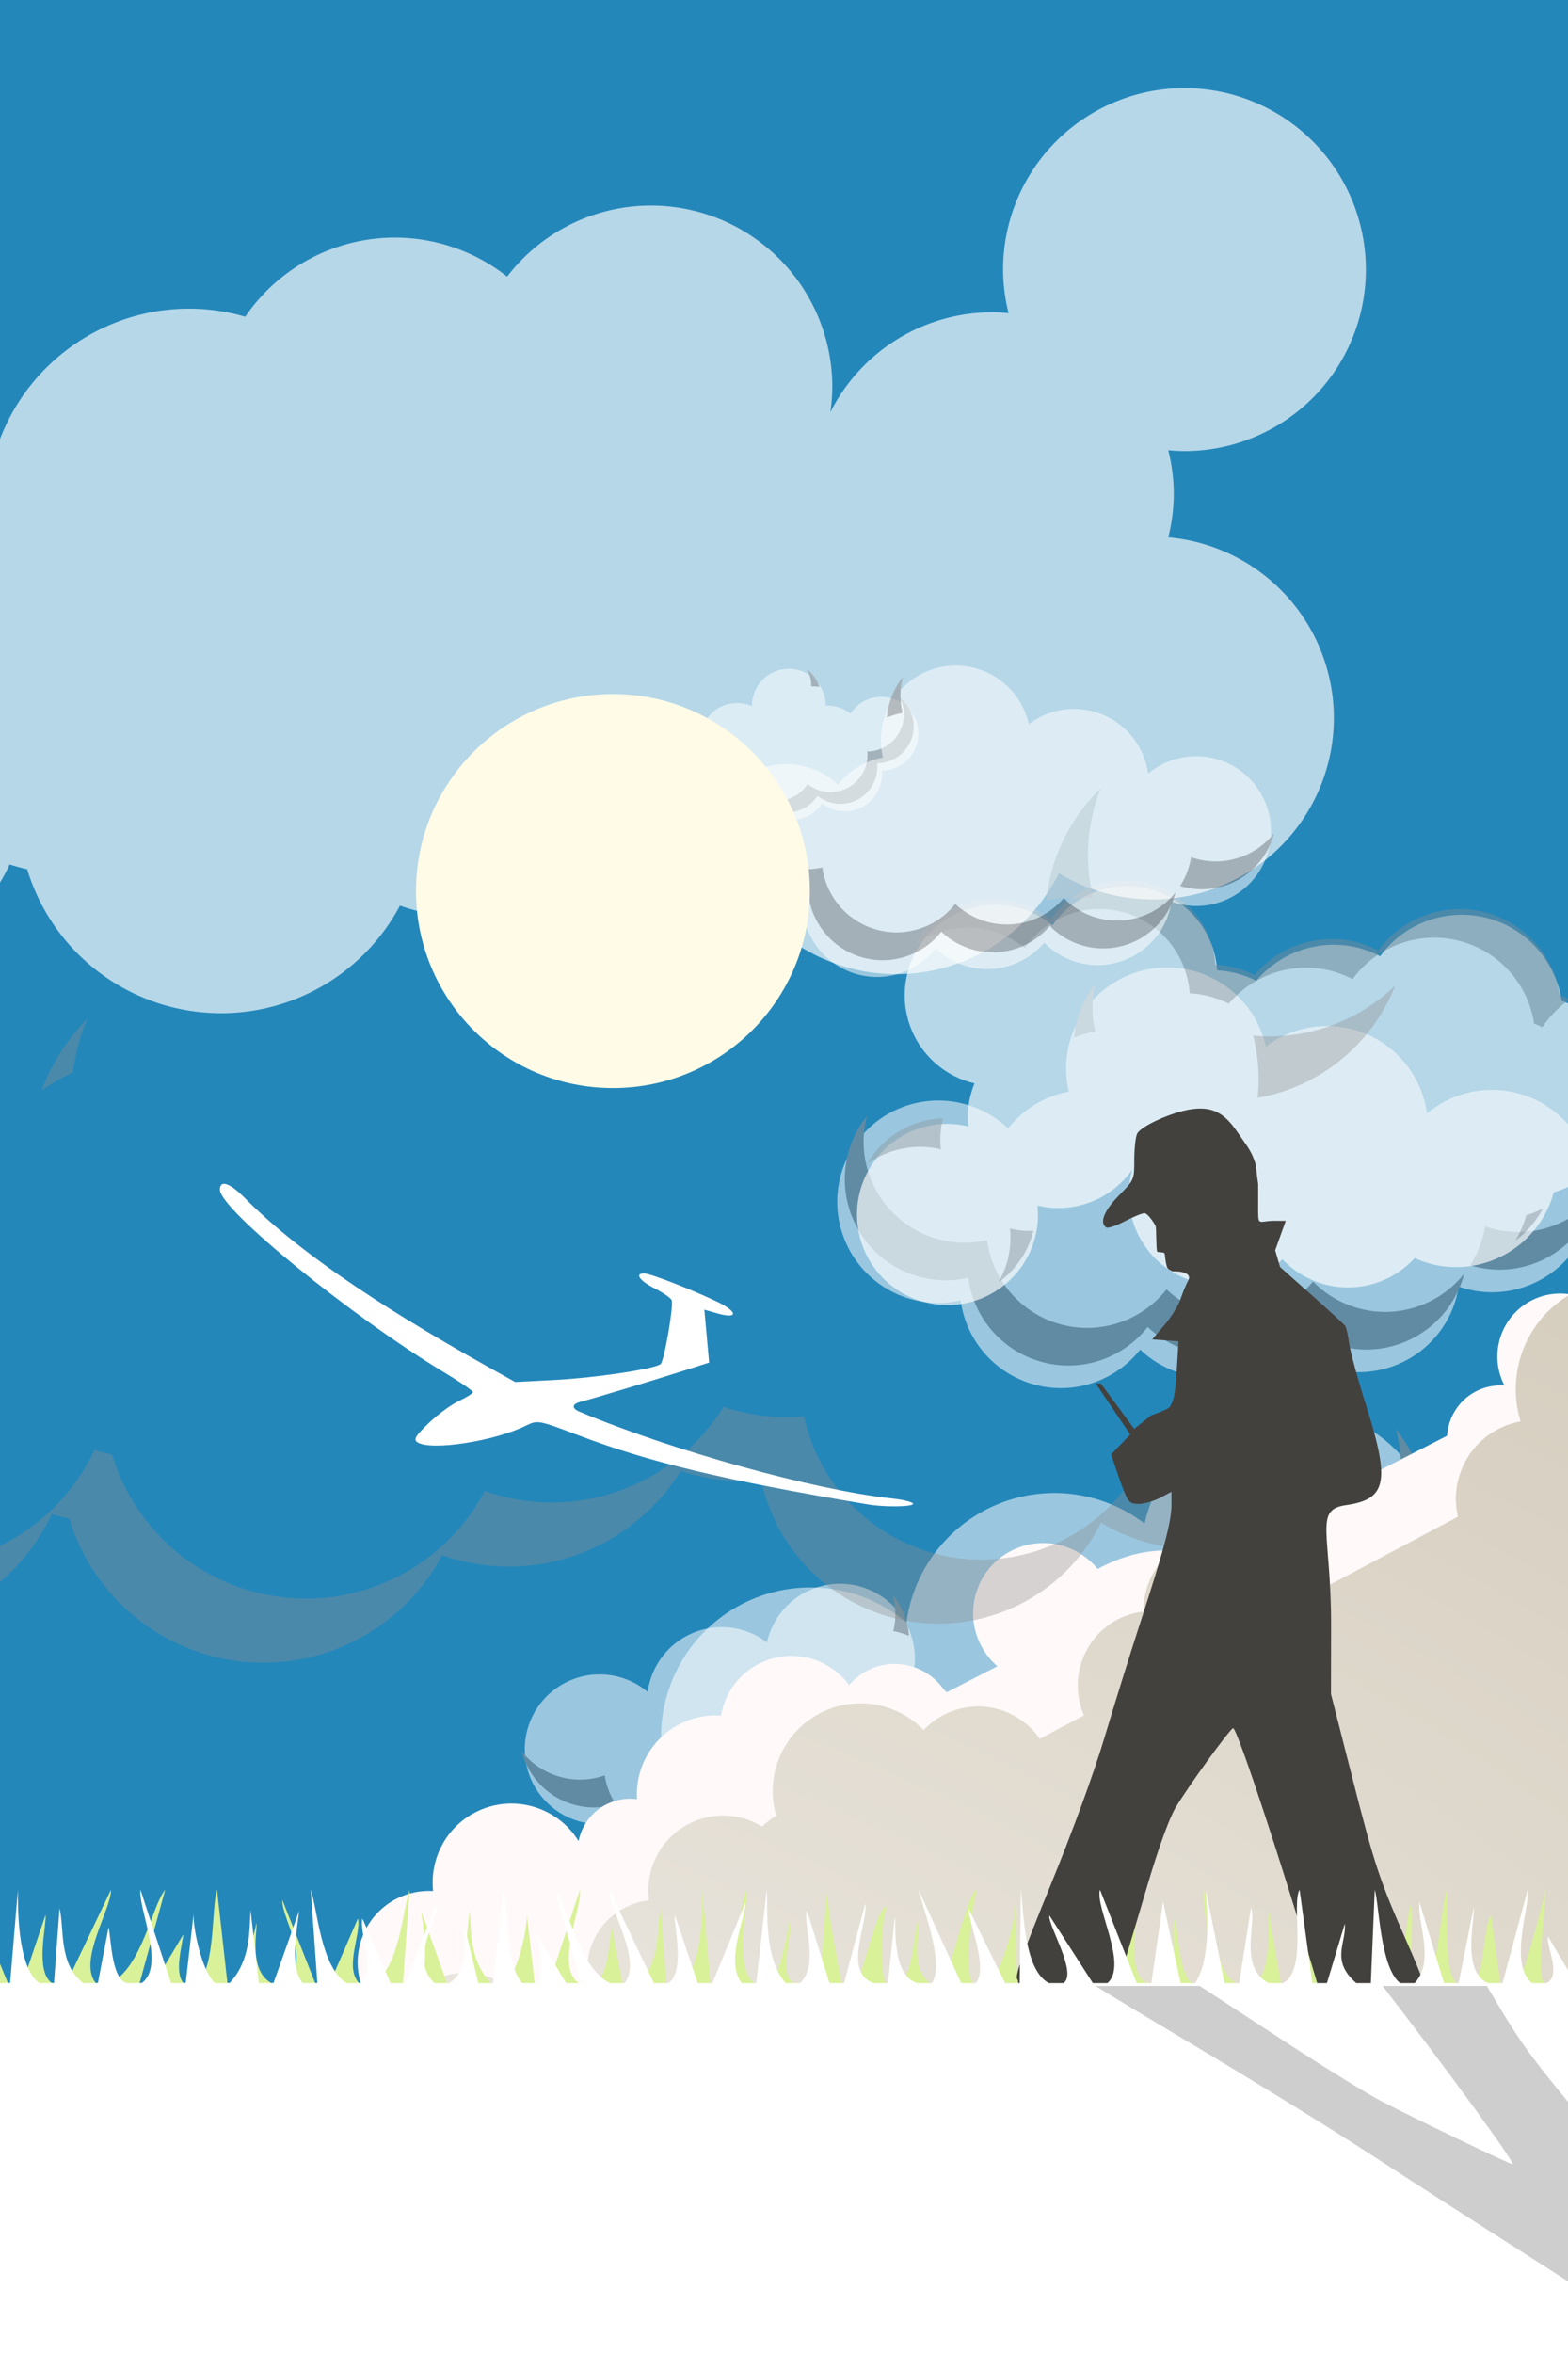 <?xml version="1.0" encoding="UTF-8" standalone="no"?>
<!-- Created with Inkscape (http://www.inkscape.org/) -->

<svg
   xmlns:dc="http://purl.org/dc/elements/1.1/"
   xmlns:cc="http://creativecommons.org/ns#"
   xmlns:rdf="http://www.w3.org/1999/02/22-rdf-syntax-ns#"
   xmlns:svg="http://www.w3.org/2000/svg"
   xmlns="http://www.w3.org/2000/svg"
   xmlns:xlink="http://www.w3.org/1999/xlink"
   xmlns:sodipodi="http://sodipodi.sourceforge.net/DTD/sodipodi-0.dtd"
   xmlns:inkscape="http://www.inkscape.org/namespaces/inkscape"
   width="320"
   height="480"
   id="svg2"
   inkscape:label="Pozadí"
   version="1.1"
   inkscape:version="0.92.5 (2060ec1f9f, 2020-04-08)"
   sodipodi:docname="default_background_320x480.svg"
   inkscape:export-filename="/home/martin/Dokumenty/ExDokumenty/MojeDokumenty/OpenTXwip/Grafika/splash/default_background_320x480.png"
   inkscape:export-xdpi="96"
   inkscape:export-ydpi="96">
  <defs
     id="defs3">
    <linearGradient
       inkscape:collect="always"
       id="linearGradient3977">
      <stop
         style="stop-color:#ffffff;stop-opacity:1;"
         offset="0"
         id="stop3979" />
      <stop
         style="stop-color:#6b6e7a;stop-opacity:1"
         offset="1"
         id="stop3981" />
    </linearGradient>
    <linearGradient
       inkscape:collect="always"
       id="linearGradient3959">
      <stop
         style="stop-color:#ffffff;stop-opacity:1;"
         offset="0"
         id="stop3961" />
      <stop
         style="stop-color:#adb0b6;stop-opacity:1"
         offset="1"
         id="stop3963" />
    </linearGradient>
    <linearGradient
       inkscape:collect="always"
       xlink:href="#linearGradient4110"
       id="linearGradient8590"
       gradientUnits="userSpaceOnUse"
       x1="32.031"
       y1="919.088"
       x2="13.698"
       y2="917.573" />
    <linearGradient
       id="linearGradient4110"
       inkscape:collect="always">
      <stop
         id="stop4112"
         offset="0"
         style="stop-color:#787878;stop-opacity:1;" />
      <stop
         id="stop4114"
         offset="1"
         style="stop-color:#787878;stop-opacity:0;" />
    </linearGradient>
    <radialGradient
       inkscape:collect="always"
       xlink:href="#linearGradient4087"
       id="radialGradient8592"
       gradientUnits="userSpaceOnUse"
       gradientTransform="matrix(1.121,0.284,-0.222,0.878,-104.717,-31.468)"
       cx="-112.216"
       cy="-531.933"
       fx="-112.216"
       fy="-531.933"
       r="23.036" />
    <linearGradient
       id="linearGradient4087"
       inkscape:collect="always">
      <stop
         id="stop4089"
         offset="0"
         style="stop-color:#ff8080;stop-opacity:1" />
      <stop
         id="stop4091"
         offset="1"
         style="stop-color:#c80000;stop-opacity:0;" />
    </linearGradient>
    <linearGradient
       inkscape:collect="always"
       xlink:href="#linearGradient4100"
       id="linearGradient8594"
       gradientUnits="userSpaceOnUse"
       gradientTransform="matrix(0.897,0,0,0.876,4.018,712.568)"
       x1="34.242"
       y1="83.141"
       x2="49.625"
       y2="83.141" />
    <linearGradient
       id="linearGradient4100"
       inkscape:collect="always">
      <stop
         id="stop4102"
         offset="0"
         style="stop-color:#ff8080;stop-opacity:1;" />
      <stop
         id="stop4104"
         offset="1"
         style="stop-color:#ff8080;stop-opacity:0;" />
    </linearGradient>
    <linearGradient
       inkscape:collect="always"
       xlink:href="#linearGradient4123"
       id="linearGradient8596"
       gradientUnits="userSpaceOnUse"
       x1="98.23"
       y1="132.156"
       x2="103.669"
       y2="160.801" />
    <linearGradient
       id="linearGradient4123"
       inkscape:collect="always">
      <stop
         id="stop4125"
         offset="0"
         style="stop-color:#928c8c;stop-opacity:1;" />
      <stop
         id="stop4127"
         offset="1"
         style="stop-color:#ffffff;stop-opacity:1" />
    </linearGradient>
    <linearGradient
       inkscape:collect="always"
       xlink:href="#linearGradient4135"
       id="linearGradient8598"
       gradientUnits="userSpaceOnUse"
       gradientTransform="translate(-0.631,702.362)"
       x1="121.716"
       y1="133.166"
       x2="137.762"
       y2="147.417" />
    <linearGradient
       inkscape:collect="always"
       id="linearGradient4135">
      <stop
         style="stop-color:#928c8c;stop-opacity:0"
         offset="0"
         id="stop4137" />
      <stop
         style="stop-color:#ffffff;stop-opacity:0.403"
         offset="1"
         id="stop4139" />
    </linearGradient>
    <linearGradient
       inkscape:collect="always"
       id="linearGradient3977-5">
      <stop
         style="stop-color:#ffffff;stop-opacity:1;"
         offset="0"
         id="stop3979-5" />
      <stop
         style="stop-color:#6b6e7a;stop-opacity:1"
         offset="1"
         id="stop3981-5" />
    </linearGradient>
    <linearGradient
       inkscape:collect="always"
       id="linearGradient3959-3">
      <stop
         style="stop-color:#ffffff;stop-opacity:1;"
         offset="0"
         id="stop3961-7" />
      <stop
         style="stop-color:#adb0b6;stop-opacity:1"
         offset="1"
         id="stop3963-1" />
    </linearGradient>
    <linearGradient
       inkscape:collect="always"
       xlink:href="#linearGradient3977"
       id="linearGradient4188"
       gradientUnits="userSpaceOnUse"
       gradientTransform="translate(123.508,-63.991)"
       x1="747.143"
       y1="873.791"
       x2="773.571"
       y2="994.505" />
    <linearGradient
       inkscape:collect="always"
       xlink:href="#linearGradient3959"
       id="linearGradient4190"
       gradientUnits="userSpaceOnUse"
       gradientTransform="translate(-291.321,-51.263)"
       x1="81.822"
       y1="878.616"
       x2="107.076"
       y2="837.2" />
    <clipPath
       clipPathUnits="userSpaceOnUse"
       id="clipPath4312">
      <rect
         y="545.635"
         x="131.184"
         height="133.157"
         width="261.939"
         id="rect4314"
         style="fill:none;stroke:#d62929;stroke-opacity:1" />
    </clipPath>
    <linearGradient
       inkscape:collect="always"
       xlink:href="#linearGradient3977-5"
       id="linearGradient4444"
       gradientUnits="userSpaceOnUse"
       gradientTransform="translate(123.508,-63.991)"
       x1="747.143"
       y1="873.791"
       x2="773.571"
       y2="994.505" />
    <linearGradient
       inkscape:collect="always"
       xlink:href="#linearGradient3959-3"
       id="linearGradient4446"
       gradientUnits="userSpaceOnUse"
       gradientTransform="translate(-291.321,-51.263)"
       x1="81.822"
       y1="878.616"
       x2="107.076"
       y2="837.2" />
    <linearGradient
       inkscape:collect="always"
       xlink:href="#linearGradient3977-5"
       id="linearGradient4505"
       gradientUnits="userSpaceOnUse"
       gradientTransform="translate(123.508,-63.991)"
       x1="747.143"
       y1="873.791"
       x2="773.571"
       y2="994.505" />
    <linearGradient
       inkscape:collect="always"
       xlink:href="#linearGradient3959-3"
       id="linearGradient4507"
       gradientUnits="userSpaceOnUse"
       gradientTransform="translate(-291.321,-51.263)"
       x1="81.822"
       y1="878.616"
       x2="107.076"
       y2="837.2" />
    <clipPath
       clipPathUnits="userSpaceOnUse"
       id="clipPath3274">
      <rect
         style="fill:none;stroke:#d62929;stroke-opacity:1"
         id="rect3276"
         width="420.348"
         height="133.343"
         x="130.51"
         y="521.021" />
    </clipPath>
    <filter
       inkscape:collect="always"
       id="filter4886-7-8"
       style="color-interpolation-filters:sRGB">
      <feGaussianBlur
         inkscape:collect="always"
         stdDeviation="4.644"
         id="feGaussianBlur4888-8-0" />
    </filter>
    <clipPath
       clipPathUnits="userSpaceOnUse"
       id="clipPath3274-3">
      <rect
         style="fill:none;stroke:#d62929;stroke-opacity:1"
         id="rect3276-2"
         width="420.348"
         height="133.343"
         x="130.51"
         y="521.021" />
    </clipPath>
    <clipPath
       clipPathUnits="userSpaceOnUse"
       id="clipPath4312-9">
      <rect
         y="545.635"
         x="131.184"
         height="133.157"
         width="261.939"
         id="rect4314-5"
         style="fill:none;stroke:#d62929;stroke-opacity:1" />
    </clipPath>
    <clipPath
       clipPathUnits="userSpaceOnUse"
       id="clipPath3883">
      <rect
         style="fill:#d89119;fill-opacity:1;stroke:none"
         id="rect3885"
         width="241.359"
         height="37.132"
         x="211.647"
         y="1009.249" />
    </clipPath>
    <clipPath
       clipPathUnits="userSpaceOnUse"
       id="clipPath4891-2">
      <rect
         style="fill:#ffffff;fill-opacity:1;stroke:#000000;stroke-width:0.5;stroke-linecap:round;stroke-miterlimit:4;stroke-dasharray:none;stroke-opacity:1"
         id="rect4893-0"
         width="640"
         height="210"
         x="0"
         y="842.362" />
    </clipPath>
    <filter
       inkscape:collect="always"
       style="color-interpolation-filters:sRGB"
       id="filter2936"
       x="-0.336"
       width="1.672"
       y="-0.336"
       height="1.672">
      <feGaussianBlur
         inkscape:collect="always"
         stdDeviation="9.277"
         id="feGaussianBlur2938" />
    </filter>
    <linearGradient
       inkscape:collect="always"
       xlink:href="#linearGradient3977-0"
       id="linearGradient1400"
       gradientUnits="userSpaceOnUse"
       x1="532.145"
       y1="869.624"
       x2="494.591"
       y2="997.277" />
    <linearGradient
       id="linearGradient3977-0">
      <stop
         style="stop-color:#ffffff;stop-opacity:1;"
         offset="0"
         id="stop3979-1" />
      <stop
         style="stop-color:#c3b7a1;stop-opacity:1;"
         offset="1"
         id="stop3981-4" />
    </linearGradient>
    <filter
       inkscape:collect="always"
       style="color-interpolation-filters:sRGB"
       id="filter2613-0-0"
       x="-0.028"
       width="1.056"
       y="-0.051"
       height="1.101">
      <feGaussianBlur
         inkscape:collect="always"
         stdDeviation="1.489"
         id="feGaussianBlur2615-6-1" />
    </filter>
    <filter
       inkscape:collect="always"
       style="color-interpolation-filters:sRGB"
       id="filter2593-6-3"
       x="-0.09"
       width="1.181"
       y="-0.178"
       height="1.356">
      <feGaussianBlur
         inkscape:collect="always"
         stdDeviation="4.773"
         id="feGaussianBlur2595-4-7" />
    </filter>
    <filter
       inkscape:collect="always"
       style="color-interpolation-filters:sRGB"
       id="filter2613-0"
       x="-0.028"
       width="1.056"
       y="-0.051"
       height="1.101">
      <feGaussianBlur
         inkscape:collect="always"
         stdDeviation="1.489"
         id="feGaussianBlur2615-6" />
    </filter>
    <filter
       inkscape:collect="always"
       style="color-interpolation-filters:sRGB"
       id="filter2593-6"
       x="-0.09"
       width="1.181"
       y="-0.178"
       height="1.356">
      <feGaussianBlur
         inkscape:collect="always"
         stdDeviation="4.773"
         id="feGaussianBlur2595-4" />
    </filter>
    <filter
       inkscape:collect="always"
       style="color-interpolation-filters:sRGB"
       id="filter2744"
       x="-0.054"
       width="1.108"
       y="-0.107"
       height="1.214">
      <feGaussianBlur
         inkscape:collect="always"
         stdDeviation="3.277"
         id="feGaussianBlur2746" />
    </filter>
    <radialGradient
       inkscape:collect="always"
       xlink:href="#linearGradient3977-0"
       id="radialGradient4178-9"
       cx="243.364"
       cy="1288.876"
       fx="243.364"
       fy="1288.876"
       r="469.353"
       gradientTransform="matrix(2.023,-0.154,0.096,1.256,-712.246,-412.634)"
       gradientUnits="userSpaceOnUse" />
    <filter
       inkscape:collect="always"
       style="color-interpolation-filters:sRGB"
       id="filter2613"
       x="-0.028"
       width="1.056"
       y="-0.051"
       height="1.101">
      <feGaussianBlur
         inkscape:collect="always"
         stdDeviation="1.489"
         id="feGaussianBlur2615" />
    </filter>
    <filter
       inkscape:collect="always"
       style="color-interpolation-filters:sRGB"
       id="filter2593"
       x="-0.09"
       width="1.181"
       y="-0.178"
       height="1.356">
      <feGaussianBlur
         inkscape:collect="always"
         stdDeviation="4.773"
         id="feGaussianBlur2595" />
    </filter>
    <filter
       inkscape:collect="always"
       style="color-interpolation-filters:sRGB"
       id="filter2441"
       x="-0.174"
       width="1.349"
       y="-0.196"
       height="1.393">
      <feGaussianBlur
         inkscape:collect="always"
         stdDeviation="10.809"
         id="feGaussianBlur2443" />
    </filter>
    <filter
       inkscape:collect="always"
       style="color-interpolation-filters:sRGB"
       id="filter2469"
       x="-0.037"
       width="1.074"
       y="-0.069"
       height="1.137">
      <feGaussianBlur
         inkscape:collect="always"
         stdDeviation="2.247"
         id="feGaussianBlur2471" />
    </filter>
    <filter
       inkscape:collect="always"
       style="color-interpolation-filters:sRGB"
       id="filter2509"
       x="-0.009"
       width="1.018"
       y="-0.019"
       height="1.038">
      <feGaussianBlur
         inkscape:collect="always"
         stdDeviation="0.518"
         id="feGaussianBlur2511" />
    </filter>
    <filter
       inkscape:collect="always"
       style="color-interpolation-filters:sRGB"
       id="filter2564"
       x="-0.042"
       width="1.083"
       y="-0.076"
       height="1.151">
      <feGaussianBlur
         inkscape:collect="always"
         stdDeviation="15.963"
         id="feGaussianBlur2566" />
    </filter>
    <filter
       inkscape:collect="always"
       style="color-interpolation-filters:sRGB"
       id="filter2620"
       x="-0.009"
       width="1.019"
       y="-0.016"
       height="1.033">
      <feGaussianBlur
         inkscape:collect="always"
         stdDeviation="2.983"
         id="feGaussianBlur2622" />
    </filter>
    <filter
       inkscape:collect="always"
       style="color-interpolation-filters:sRGB"
       id="filter2628"
       x="-0.019"
       width="1.038"
       y="-0.032"
       height="1.065">
      <feGaussianBlur
         inkscape:collect="always"
         stdDeviation="7.491"
         id="feGaussianBlur2630" />
    </filter>
  </defs>
  <sodipodi:namedview
     id="base"
     pagecolor="#ffffff"
     bordercolor="#666666"
     borderopacity="1.0"
     inkscape:pageopacity="0.0"
     inkscape:pageshadow="2"
     inkscape:zoom="0.79980469"
     inkscape:cx="228.65227"
     inkscape:cy="206.53894"
     inkscape:document-units="px"
     inkscape:current-layer="layer1"
     showgrid="false"
     borderlayer="true"
     showguides="true"
     inkscape:guide-bbox="true"
     inkscape:window-width="1224"
     inkscape:window-height="960"
     inkscape:window-x="1280"
     inkscape:window-y="27"
     inkscape:window-maximized="1"
     inkscape:snap-global="false" />
  <g
     inkscape:label="Vrstva 1"
     inkscape:groupmode="layer"
     id="layer1"
     transform="translate(0,-572.362)"
     style="display:inline">
    <rect
       style="display:inline;fill:#2487ba;fill-opacity:1;stroke:none;stroke-width:1.609"
       id="rect3846-7-8"
       width="813.774"
       height="664.734"
       x="-265.297"
       y="459.958" />
    <g
       style="display:inline;opacity:0.538;filter:url(#filter2613)"
       transform="matrix(1.793,0,0,1.793,-327.216,-491.949)"
       id="g2669">
      <path
         style="display:inline;opacity:1;fill:#ffffff;fill-opacity:1;stroke:none;stroke-width:3.949;stroke-miterlimit:4;stroke-dasharray:none;stroke-opacity:1"
         d="m 329.375,753.605 a 17.014,17.014 0 0 0 -16.596,13.326 17.014,17.014 0 0 0 -10.268,-3.477 17.014,17.014 0 0 0 -16.84,14.715 17.014,17.014 0 0 0 -10.92,-3.969 17.014,17.014 0 0 0 -17.014,17.014 17.014,17.014 0 0 0 17.014,17.014 17.014,17.014 0 0 0 5.588,-0.965 17.014,17.014 0 0 0 16.799,14.396 17.014,17.014 0 0 0 12.131,-5.105 17.014,17.014 0 0 0 12.941,6 17.014,17.014 0 0 0 11.717,-4.688 17.014,17.014 0 0 0 13.355,6.479 17.014,17.014 0 0 0 16.846,-14.76 17.014,17.014 0 0 0 3.75,0.434 17.014,17.014 0 0 0 17.014,-17.014 17.014,17.014 0 0 0 -17.014,-17.014 17.014,17.014 0 0 0 -11.715,4.688 17.014,17.014 0 0 0 -10.242,-6.182 17.014,17.014 0 0 0 0.467,-3.879 17.014,17.014 0 0 0 -17.014,-17.014 z"
         id="path2665"
         inkscape:connector-curvature="0" />
      <path
         style="display:inline;opacity:1;fill:#949090;fill-opacity:1;stroke:none;stroke-width:3.949;stroke-miterlimit:4;stroke-dasharray:none;stroke-opacity:1;filter:url(#filter2593)"
         d="m 341.388,756.211 a 17.014,17.014 0 0 1 0.568,4.277 17.014,17.014 0 0 1 -0.467,3.879 17.014,17.014 0 0 1 3.562,1.078 17.014,17.014 0 0 0 -3.664,-9.234 z m 38.504,22.387 a 17.014,17.014 0 0 1 0.568,4.277 17.014,17.014 0 0 1 -17.014,17.014 17.014,17.014 0 0 1 -3.75,-0.434 17.014,17.014 0 0 1 -16.846,14.76 17.014,17.014 0 0 1 -13.355,-6.479 17.014,17.014 0 0 1 -11.717,4.688 17.014,17.014 0 0 1 -12.941,-6 17.014,17.014 0 0 1 -12.131,5.105 17.014,17.014 0 0 1 -13.293,-6.43 17.014,17.014 0 0 0 16.459,12.762 17.014,17.014 0 0 0 12.131,-5.105 17.014,17.014 0 0 0 12.941,6 17.014,17.014 0 0 0 11.717,-4.688 17.014,17.014 0 0 0 13.355,6.479 17.014,17.014 0 0 0 16.846,-14.76 17.014,17.014 0 0 0 3.75,0.434 17.014,17.014 0 0 0 17.014,-17.014 17.014,17.014 0 0 0 -3.734,-10.609 z m -122.85,13.1 a 17.014,17.014 0 0 0 16.443,12.732 17.014,17.014 0 0 0 4.912,-0.748 17.014,17.014 0 0 1 -2.49,-6.549 17.014,17.014 0 0 1 -5.588,0.965 17.014,17.014 0 0 1 -13.277,-6.4 z"
         id="path2667"
         inkscape:connector-curvature="0" />
    </g>
    <g
       id="g2647"
       transform="matrix(-1,0,0,1,411.61,121.28)">
      <g
         style="display:inline;opacity:0.538;filter:url(#filter2613)"
         transform="matrix(1.213,0,0,1.213,-226.132,-265.683)"
         id="g2599">
        <path
           style="display:inline;opacity:1;fill:#ffffff;fill-opacity:1;stroke:none;stroke-width:3.949;stroke-miterlimit:4;stroke-dasharray:none;stroke-opacity:1"
           d="m 329.375,753.605 a 17.014,17.014 0 0 0 -16.596,13.326 17.014,17.014 0 0 0 -10.268,-3.477 17.014,17.014 0 0 0 -16.84,14.715 17.014,17.014 0 0 0 -10.92,-3.969 17.014,17.014 0 0 0 -17.014,17.014 17.014,17.014 0 0 0 17.014,17.014 17.014,17.014 0 0 0 5.588,-0.965 17.014,17.014 0 0 0 16.799,14.396 17.014,17.014 0 0 0 12.131,-5.105 17.014,17.014 0 0 0 12.941,6 17.014,17.014 0 0 0 11.717,-4.688 17.014,17.014 0 0 0 13.355,6.479 17.014,17.014 0 0 0 16.846,-14.76 17.014,17.014 0 0 0 3.75,0.434 17.014,17.014 0 0 0 17.014,-17.014 17.014,17.014 0 0 0 -17.014,-17.014 17.014,17.014 0 0 0 -11.715,4.688 17.014,17.014 0 0 0 -10.242,-6.182 17.014,17.014 0 0 0 0.467,-3.879 17.014,17.014 0 0 0 -17.014,-17.014 z"
           id="path2383-5"
           inkscape:connector-curvature="0" />
        <path
           style="display:inline;opacity:1;fill:#949090;fill-opacity:1;stroke:none;stroke-width:3.949;stroke-miterlimit:4;stroke-dasharray:none;stroke-opacity:1;filter:url(#filter2593)"
           d="m 341.388,756.211 a 17.014,17.014 0 0 1 0.568,4.277 17.014,17.014 0 0 1 -0.467,3.879 17.014,17.014 0 0 1 3.562,1.078 17.014,17.014 0 0 0 -3.664,-9.234 z m 38.504,22.387 a 17.014,17.014 0 0 1 0.568,4.277 17.014,17.014 0 0 1 -17.014,17.014 17.014,17.014 0 0 1 -3.75,-0.434 17.014,17.014 0 0 1 -16.846,14.76 17.014,17.014 0 0 1 -13.355,-6.479 17.014,17.014 0 0 1 -11.717,4.688 17.014,17.014 0 0 1 -12.941,-6 17.014,17.014 0 0 1 -12.131,5.105 17.014,17.014 0 0 1 -13.293,-6.43 17.014,17.014 0 0 0 16.459,12.762 17.014,17.014 0 0 0 12.131,-5.105 17.014,17.014 0 0 0 12.941,6 17.014,17.014 0 0 0 11.717,-4.688 17.014,17.014 0 0 0 13.355,6.479 17.014,17.014 0 0 0 16.846,-14.76 17.014,17.014 0 0 0 3.75,0.434 17.014,17.014 0 0 0 17.014,-17.014 17.014,17.014 0 0 0 -3.734,-10.609 z m -122.85,13.1 a 17.014,17.014 0 0 0 16.443,12.732 17.014,17.014 0 0 0 4.912,-0.748 17.014,17.014 0 0 1 -2.49,-6.549 17.014,17.014 0 0 1 -5.588,0.965 17.014,17.014 0 0 1 -13.277,-6.4 z"
           id="path2542"
           inkscape:connector-curvature="0" />
      </g>
      <g
         id="g2772"
         style="display:inline;opacity:0.664;filter:url(#filter2469)"
         transform="matrix(-1.201,0.173,-0.173,-1.201,749.071,1663.289)">
        <path
           inkscape:connector-curvature="0"
           id="path2768"
           d="m 319.678,833.87 a 15.223,15.223 0 0 0 -15.223,15.223 15.223,15.223 0 0 0 15.223,15.223 15.223,15.223 0 0 0 1.359,-0.072 15.223,15.223 0 0 0 -0.463,3.654 15.223,15.223 0 0 0 0.461,3.652 15.223,15.223 0 0 0 -13.893,15.152 15.223,15.223 0 0 0 15.223,15.223 15.223,15.223 0 0 0 7.855,-2.201 15.223,15.223 0 0 0 13.635,8.471 15.223,15.223 0 0 0 14.875,-12.025 17.014,17.014 0 0 0 1.49,0.078 17.014,17.014 0 0 0 5.268,-0.859 17.014,17.014 0 0 0 14.432,8.021 17.014,17.014 0 0 0 5.59,-0.965 17.014,17.014 0 0 0 15.006,9.025 17.014,17.014 0 0 0 16.277,-12.08 17.014,17.014 0 0 0 1.469,-0.4 17.014,17.014 0 0 0 15.387,9.793 17.014,17.014 0 0 0 17.014,-17.014 17.014,17.014 0 0 0 -17.014,-17.014 17.014,17.014 0 0 0 -5.211,0.84 17.014,17.014 0 0 0 -8.367,-8.262 17.014,17.014 0 0 0 -16.869,-14.965 17.014,17.014 0 0 0 -4.707,0.678 15.223,15.223 0 0 0 -12.553,-6.639 15.223,15.223 0 0 0 -9.424,3.273 15.223,15.223 0 0 0 -12.066,-5.961 15.223,15.223 0 0 0 -15.223,15.223 15.223,15.223 0 0 0 0.164,2.113 15.223,15.223 0 0 0 -13.596,-8.381 15.223,15.223 0 0 0 -1.359,0.074 15.223,15.223 0 0 0 0.463,-3.656 A 15.223,15.223 0 0 0 319.678,833.87 Z"
           style="opacity:1;fill:#ffffff;fill-opacity:1;stroke:none;stroke-width:3.949;stroke-miterlimit:4;stroke-dasharray:none;stroke-opacity:1" />
        <path
           inkscape:connector-curvature="0"
           id="path2770"
           d="m 329.797,839.033 a 15.223,15.223 0 0 1 1.074,5.582 15.223,15.223 0 0 1 -0.463,3.656 15.223,15.223 0 0 1 1.359,-0.074 15.223,15.223 0 0 1 2.605,0.242 15.223,15.223 0 0 0 -4.576,-9.406 z m -24.715,16.537 a 15.223,15.223 0 0 0 11.553,9.418 15.223,15.223 0 0 1 -0.09,-1.568 15.223,15.223 0 0 1 0.463,-3.654 15.223,15.223 0 0 1 -1.359,0.072 15.223,15.223 0 0 1 -10.566,-4.268 z m 109.752,2.775 a 17.014,17.014 0 0 1 1.207,4.51 17.014,17.014 0 0 1 2.623,1.506 17.014,17.014 0 0 0 -3.83,-6.016 z m 30.482,22.393 a 17.014,17.014 0 0 1 1.316,6.553 17.014,17.014 0 0 1 -17.014,17.014 17.014,17.014 0 0 1 -15.387,-9.793 17.014,17.014 0 0 1 -1.469,0.4 17.014,17.014 0 0 1 -16.277,12.08 17.014,17.014 0 0 1 -15.006,-9.025 17.014,17.014 0 0 1 -5.59,0.965 17.014,17.014 0 0 1 -14.432,-8.021 17.014,17.014 0 0 1 -5.268,0.859 17.014,17.014 0 0 1 -1.49,-0.078 15.223,15.223 0 0 1 -14.875,12.025 15.223,15.223 0 0 1 -13.635,-8.471 15.223,15.223 0 0 1 -7.855,2.201 15.223,15.223 0 0 1 -10.566,-4.268 15.223,15.223 0 0 0 14.148,9.641 15.223,15.223 0 0 0 7.855,-2.201 15.223,15.223 0 0 0 13.635,8.471 15.223,15.223 0 0 0 14.875,-12.025 17.014,17.014 0 0 0 1.49,0.078 17.014,17.014 0 0 0 5.268,-0.859 17.014,17.014 0 0 0 14.432,8.021 17.014,17.014 0 0 0 5.59,-0.965 17.014,17.014 0 0 0 15.006,9.025 17.014,17.014 0 0 0 16.277,-12.08 17.014,17.014 0 0 0 1.469,-0.4 17.014,17.014 0 0 0 15.387,9.793 17.014,17.014 0 0 0 17.014,-17.014 17.014,17.014 0 0 0 -4.898,-11.926 z"
           style="opacity:0.735;fill:#8f8f8f;fill-opacity:1;stroke:none;stroke-width:3.949;stroke-miterlimit:4;stroke-dasharray:none;stroke-opacity:1;filter:url(#filter2744)" />
      </g>
    </g>
    <path
       style="display:inline;fill:#ffffff;fill-opacity:1;stroke:none;stroke-width:1.213"
       d="m 273.419,1302.198 60.244,-103.008 -15.091,-8.831 c 0.799,-0.935 1.545,-1.931 2.188,-3.03 5.823,-9.956 2.476,-22.749 -7.476,-28.572 -7.873,-4.608 -17.519,-3.444 -24.089,2.16 1.056,-6.369 -1.815,-13.01 -7.717,-16.464 -7.642,-4.472 -17.486,-1.893 -21.957,5.752 -0.024,0.029 -0.033,0.055 -0.049,0.084 -1.16,-2.116 -2.871,-3.986 -5.105,-5.294 -4.333,-2.536 -9.479,-2.404 -13.585,-0.162 l -17.709,-10.364 c 1.064,-1.024 2.038,-2.192 2.82,-3.53 4.575,-7.823 1.944,-17.88 -5.875,-22.456 -7.007,-4.101 -15.795,-2.379 -20.839,3.646 -1.239,-2.006 -2.975,-3.745 -5.152,-5.019 -4.392,-2.571 -9.544,-2.647 -13.831,-0.646 -1.372,-6.287 -6.854,-13.198 -15.001,-17.966 -0.334,-0.195 -0.666,-0.365 -1.002,-0.548 2.619,-7.86 -0.52,-16.751 -7.953,-21.101 -8.53,-4.992 -19.465,-2.127 -24.456,6.406 -1.198,2.048 -1.945,4.25 -2.267,6.462 l -12.754,-7.464 c 3.495,-7.125 0.958,-15.848 -5.998,-19.919 -1.782,-1.043 -3.708,-1.668 -5.633,-1.935 3.182,-8.217 0.02,-17.758 -7.827,-22.35 -5.174,-3.028 -11.192,-3.213 -16.32,-1.044 -1.693,-3.099 -4.206,-5.789 -7.475,-7.702 -7.121,-4.167 -15.76,-3.467 -22.031,1.096 -1.112,-2.394 -2.935,-4.478 -5.386,-5.912 -3.673,-2.15 -7.953,-2.337 -11.636,-0.911 4.525,-9.364 1.17,-20.79 -7.958,-26.132 -7.406,-4.334 -16.438,-3.374 -22.757,1.692 -1.535,-2.727 -3.776,-5.121 -6.671,-6.815 -8.383,-4.906 -19.044,-2.347 -24.375,5.622 l -26.296,-15.388 c 2.684,-5.843 0.562,-12.904 -5.102,-16.219 -0.515,-0.302 -1.049,-0.556 -1.586,-0.777 3.144,-7.555 0.315,-16.451 -6.941,-20.698 -7.916,-4.633 -18.084,-1.969 -22.716,5.951 -0.262,0.447 -0.474,0.912 -0.689,1.373 -0.91,-3.341 -3.077,-6.337 -6.301,-8.224 -5.564,-3.256 -12.484,-2.121 -16.775,2.319 0.401,-0.537 0.787,-1.088 1.134,-1.68 5,-8.549 2.12,-19.554 -6.424,-24.554 -5.218,-3.054 -11.334,-3.138 -16.452,-0.819 2.312,-9.392 -1.695,-19.556 -10.465,-24.688 -9.424,-5.515 -21.197,-3.365 -28.135,4.556 -1.081,-1.2 -2.376,-2.26 -3.844,-3.119 -6.427,-3.762 -14.382,-2.543 -19.431,2.466 l -32.406,-18.965 c 1.55,-1.19 2.903,-2.702 3.951,-4.494 4.338,-7.417 1.842,-16.956 -5.572,-21.295 -5.188,-3.036 -11.405,-2.704 -16.16,0.298 -1.134,-1.41 -2.52,-2.685 -4.175,-3.653 -6.927,-4.054 -15.703,-2.009 -20.22,4.462 l -8.813,-5.157 c 3.09,-7.016 0.501,-15.359 -6.272,-19.323 -1.484,-0.868 -3.068,-1.456 -4.663,-1.784 1.915,-7.547 -1.271,-15.754 -8.325,-19.882 -7.458,-4.364 -16.773,-2.725 -22.346,3.445 -1.092,-0.571 -2.23,-0.994 -3.382,-1.261 -0.031,-5.223 -2.752,-10.307 -7.585,-13.135 -5.663,-3.314 -12.552,-2.542 -17.356,1.374 -1.072,-1.365 -2.422,-2.551 -4.01,-3.481 -5.284,-3.092 -11.709,-2.362 -16.182,1.305 l -11.74,-6.871 c 3.872,-7.104 1.47,-16.04 -5.559,-20.154 -2.982,-1.745 -6.329,-2.308 -9.51,-1.898 -1.475,-1.635 -3.322,-3.154 -5.498,-4.427 -0.697,-0.408 -1.416,-0.763 -2.121,-1.09 -0.88,-3.624 -3.149,-6.872 -6.621,-8.903 -2.134,-1.249 -4.448,-1.885 -6.757,-1.951 0.375,-6.788 -2.979,-13.539 -9.247,-17.208 -7.934,-4.643 -17.862,-2.773 -23.638,3.974 -1.241,-2.321 -3.103,-4.349 -5.541,-5.776 -6.206,-3.632 -13.958,-2.223 -18.53,2.994 l -6.729,-3.938 -110.099,284.918 865.856,295.63 z"
       id="rect3848-52-5"
       inkscape:connector-curvature="0"
       sodipodi:nodetypes="cccccccccccccscccccscccscccccccscccccccccccsccsccccssccccccsccscsccscccscscsccccc" />
    <g
       id="g2599-6"
       transform="matrix(0.898,0,0,0.898,-124.351,218.7)"
       style="display:inline;opacity:0.538;filter:url(#filter2613-0)">
      <path
         inkscape:connector-curvature="0"
         id="path2383-5-2"
         d="m 329.375,753.605 a 17.014,17.014 0 0 0 -16.596,13.326 17.014,17.014 0 0 0 -10.268,-3.477 17.014,17.014 0 0 0 -16.84,14.715 17.014,17.014 0 0 0 -10.92,-3.969 17.014,17.014 0 0 0 -17.014,17.014 17.014,17.014 0 0 0 17.014,17.014 17.014,17.014 0 0 0 5.588,-0.965 17.014,17.014 0 0 0 16.799,14.396 17.014,17.014 0 0 0 12.131,-5.105 17.014,17.014 0 0 0 12.941,6 17.014,17.014 0 0 0 11.717,-4.688 17.014,17.014 0 0 0 13.355,6.479 17.014,17.014 0 0 0 16.846,-14.76 17.014,17.014 0 0 0 3.75,0.434 17.014,17.014 0 0 0 17.014,-17.014 17.014,17.014 0 0 0 -17.014,-17.014 17.014,17.014 0 0 0 -11.715,4.688 17.014,17.014 0 0 0 -10.242,-6.182 17.014,17.014 0 0 0 0.467,-3.879 17.014,17.014 0 0 0 -17.014,-17.014 z"
         style="display:inline;opacity:1;fill:#ffffff;fill-opacity:1;stroke:none;stroke-width:3.949;stroke-miterlimit:4;stroke-dasharray:none;stroke-opacity:1" />
      <path
         inkscape:connector-curvature="0"
         id="path2542-8"
         d="m 341.388,756.211 a 17.014,17.014 0 0 1 0.568,4.277 17.014,17.014 0 0 1 -0.467,3.879 17.014,17.014 0 0 1 3.562,1.078 17.014,17.014 0 0 0 -3.664,-9.234 z m 38.504,22.387 a 17.014,17.014 0 0 1 0.568,4.277 17.014,17.014 0 0 1 -17.014,17.014 17.014,17.014 0 0 1 -3.75,-0.434 17.014,17.014 0 0 1 -16.846,14.76 17.014,17.014 0 0 1 -13.355,-6.479 17.014,17.014 0 0 1 -11.717,4.688 17.014,17.014 0 0 1 -12.941,-6 17.014,17.014 0 0 1 -12.131,5.105 17.014,17.014 0 0 1 -13.293,-6.43 17.014,17.014 0 0 0 16.459,12.762 17.014,17.014 0 0 0 12.131,-5.105 17.014,17.014 0 0 0 12.941,6 17.014,17.014 0 0 0 11.717,-4.688 17.014,17.014 0 0 0 13.355,6.479 17.014,17.014 0 0 0 16.846,-14.76 17.014,17.014 0 0 0 3.75,0.434 17.014,17.014 0 0 0 17.014,-17.014 17.014,17.014 0 0 0 -3.734,-10.609 z m -122.85,13.1 a 17.014,17.014 0 0 0 16.443,12.732 17.014,17.014 0 0 0 4.912,-0.748 17.014,17.014 0 0 1 -2.49,-6.549 17.014,17.014 0 0 1 -5.588,0.965 17.014,17.014 0 0 1 -13.277,-6.4 z"
         style="display:inline;opacity:1;fill:#949090;fill-opacity:1;stroke:none;stroke-width:3.949;stroke-miterlimit:4;stroke-dasharray:none;stroke-opacity:1;filter:url(#filter2593-6)" />
    </g>
    <path
       style="display:inline;fill:#fff9f9;fill-opacity:1;stroke:none;stroke-width:1.213;filter:url(#filter2620)"
       d="m 415.41,910.935 -43.503,-84.938 -12.445,6.378 c -0.286,-0.941 -0.637,-1.872 -1.101,-2.779 -4.205,-8.21 -14.266,-11.455 -22.473,-7.25 -6.493,3.327 -9.859,10.332 -8.909,17.174 -3.838,-3.452 -9.549,-4.372 -14.416,-1.878 -6.302,3.229 -8.799,10.978 -5.57,17.282 0.017,0.026 0.023,0.045 0.035,0.07 -1.925,-0.127 -3.922,0.222 -5.764,1.165 -3.573,1.831 -5.699,5.357 -5.954,9.092 l -14.604,7.484 c -0.232,-1.158 -0.601,-2.317 -1.165,-3.42 -3.304,-6.45 -11.214,-9.002 -17.663,-5.698 -5.779,2.961 -8.399,9.628 -6.509,15.622 -1.885,-0.027 -3.804,0.395 -5.599,1.315 -3.622,1.856 -5.89,5.297 -6.387,9.049 -4.828,-1.779 -11.844,-1.056 -18.563,2.387 -0.276,0.14 -0.532,0.292 -0.801,0.44 -4.17,-5.148 -11.513,-6.855 -17.643,-3.714 -7.034,3.605 -9.809,12.212 -6.205,19.248 0.865,1.688 2.028,3.14 3.379,4.309 l -10.518,5.39 c -3.298,-5.422 -10.269,-7.463 -16.006,-4.524 -1.469,0.753 -2.72,1.783 -3.728,2.966 -4.169,-5.681 -11.959,-7.653 -18.431,-4.336 -4.267,2.187 -6.981,6.166 -7.725,10.557 -2.817,-0.192 -5.711,0.346 -8.407,1.728 -5.872,3.009 -9.117,9.136 -8.74,15.328 -2.092,-0.28 -4.281,0.055 -6.301,1.089 -3.029,1.552 -4.997,4.358 -5.621,7.455 -4.364,-7.08 -13.509,-9.733 -21.036,-5.875 -6.108,3.13 -9.346,9.633 -8.651,16.074 -2.498,-0.138 -5.076,0.344 -7.464,1.567 -6.913,3.543 -9.775,11.834 -6.699,18.856 l -21.686,11.113 c -2.783,-4.323 -8.455,-5.93 -13.126,-3.536 -0.425,0.218 -0.826,0.469 -1.206,0.735 -3.739,-5.37 -10.952,-7.289 -16.936,-4.223 -6.528,3.346 -9.108,11.348 -5.763,17.879 0.189,0.369 0.411,0.713 0.629,1.056 -2.644,-0.824 -5.595,-0.651 -8.254,0.711 -4.589,2.352 -6.8,7.507 -5.654,12.31 -0.189,-0.502 -0.395,-0.999 -0.645,-1.487 -3.61,-7.049 -12.266,-9.841 -19.313,-6.23 -4.303,2.205 -6.991,6.294 -7.63,10.742 -5.335,-5.599 -13.909,-7.269 -21.142,-3.563 -7.771,3.983 -11.389,12.847 -9.035,20.933 -1.274,0.212 -2.545,0.629 -3.756,1.251 -5.3,2.716 -7.902,8.605 -6.698,14.165 l -26.724,13.695 c -0.141,-1.557 -0.572,-3.12 -1.329,-4.597 -3.132,-6.116 -10.635,-8.537 -16.749,-5.404 -4.278,2.192 -6.729,6.528 -6.752,11.026 -1.438,0.158 -2.894,0.544 -4.258,1.244 -5.713,2.927 -8.11,9.726 -5.693,15.555 l -7.267,3.724 c -3.399,-5.102 -10.136,-6.945 -15.721,-4.083 -1.224,0.627 -2.302,1.442 -3.209,2.377 -4.263,-4.538 -11.165,-5.92 -16.982,-2.938 -6.15,3.152 -9.054,10.139 -7.293,16.551 -0.855,0.49 -1.629,1.076 -2.305,1.738 -3.534,-2.226 -8.13,-2.578 -12.116,-0.535 -4.67,2.393 -7.114,7.371 -6.541,12.296 -1.381,0.136 -2.762,0.534 -4.072,1.207 -4.358,2.233 -6.63,6.88 -6.083,11.474 l -9.682,4.962 c -3.122,-5.668 -10.178,-7.892 -15.974,-4.921 -2.459,1.26 -4.279,3.275 -5.371,5.596 -1.737,0.29 -3.555,0.884 -5.349,1.803 -0.575,0.294 -1.124,0.626 -1.647,0.961 -2.821,-0.966 -5.986,-0.832 -8.849,0.637 -1.76,0.902 -3.185,2.189 -4.222,3.717 -4.413,-3.173 -10.406,-3.815 -15.576,-1.166 -6.543,3.353 -9.554,10.853 -7.492,17.65 -2.098,-0.161 -4.267,0.222 -6.277,1.252 -5.118,2.623 -7.502,8.458 -5.955,13.784 l -5.549,2.844 43.503,84.938 714.568,-152.116 z"
       id="rect3848-0-85-3"
       inkscape:connector-curvature="0"
       sodipodi:nodetypes="ccccsccccccccscccccssccccccccsccccccccscccccccscccccccsccccscccccccccccccsccccccc" />
    <path
       inkscape:connector-curvature="0"
       id="path3975-80-4"
       d="m 896.837,698.646 -55.955,-105.406 -15.442,8.2 c -0.375,-1.172 -0.83,-2.329 -1.427,-3.454 -5.408,-10.188 -18.048,-14.063 -28.231,-8.656 -8.056,4.278 -12.136,13.097 -10.822,21.634 -4.862,-4.246 -12.02,-5.293 -18.059,-2.086 -7.819,4.152 -10.799,13.885 -6.646,21.708 0.018,0.03 0.03,0.057 0.046,0.086 -2.41,-0.125 -4.899,0.348 -7.185,1.562 -4.434,2.354 -7.027,6.802 -7.277,11.476 l -18.121,9.623 c -0.312,-1.443 -0.794,-2.886 -1.52,-4.255 -4.249,-8.005 -14.187,-11.052 -22.188,-6.803 -7.171,3.808 -10.324,12.191 -7.85,19.65 -2.358,2.5e-4 -4.749,0.564 -6.976,1.746 -4.495,2.387 -7.267,6.73 -7.818,11.43 -6.069,-2.137 -14.827,-1.105 -23.165,3.322 -0.342,0.182 -0.66,0.375 -0.993,0.564 -5.309,-6.36 -14.521,-8.362 -22.127,-4.323 -8.729,4.635 -12.039,15.446 -7.403,24.179 1.112,2.095 2.593,3.888 4.304,5.326 l -13.051,6.93 c -4.224,-6.719 -12.976,-9.145 -20.095,-5.365 -1.823,0.968 -3.368,2.278 -4.606,3.776 -5.317,-7.027 -15.094,-9.351 -23.123,-5.087 -5.295,2.811 -8.615,7.835 -9.464,13.339 -3.526,-0.188 -7.134,0.537 -10.479,2.313 -7.287,3.869 -11.231,11.589 -10.645,19.323 -2.62,-0.312 -5.351,0.144 -7.858,1.476 -3.759,1.996 -6.168,5.539 -6.89,9.422 -5.587,-8.773 -17.069,-11.923 -26.409,-6.963 -7.579,4.024 -11.508,12.214 -10.52,20.255 -3.126,-0.127 -6.34,0.522 -9.303,2.095 -8.578,4.555 -12.004,14.973 -8.028,23.698 l -26.909,14.289 c -3.559,-5.355 -10.68,-7.261 -16.476,-4.183 -0.527,0.281 -1.024,0.601 -1.495,0.941 -4.774,-6.646 -13.827,-8.915 -21.252,-4.972 -8.101,4.302 -11.178,14.353 -6.876,22.458 0.243,0.458 0.527,0.883 0.806,1.309 -3.321,-0.982 -7.007,-0.713 -10.306,1.039 -5.694,3.024 -8.364,9.509 -6.843,15.494 -0.246,-0.624 -0.511,-1.242 -0.833,-1.848 -4.644,-8.748 -15.517,-12.082 -24.261,-7.439 -5.339,2.835 -8.624,7.996 -9.342,13.569 -6.773,-6.904 -17.524,-8.836 -26.498,-4.071 -9.643,5.121 -14.002,16.269 -10.911,26.337 -1.589,0.289 -3.171,0.833 -4.673,1.632 -6.577,3.493 -9.721,10.902 -8.114,17.831 l -33.16,17.608 c -0.198,-1.945 -0.773,-3.89 -1.746,-5.723 -4.029,-7.59 -13.454,-10.48 -21.041,-6.452 -5.309,2.819 -8.293,8.284 -8.239,13.908 -1.795,0.224 -3.608,0.733 -5.301,1.633 -7.089,3.764 -9.961,12.307 -6.831,19.552 l -9.018,4.788 c -4.343,-6.317 -12.8,-8.499 -19.731,-4.819 -1.518,0.806 -2.851,1.845 -3.968,3.031 -5.413,-5.596 -14.068,-7.198 -21.286,-3.365 -7.631,4.052 -11.133,12.841 -8.813,20.826 -1.06,0.628 -2.017,1.375 -2.85,2.215 -4.459,-2.719 -10.213,-3.075 -15.158,-0.449 -5.795,3.077 -8.759,9.345 -7.952,15.492 -1.724,0.196 -3.443,0.72 -5.069,1.583 -5.407,2.871 -8.162,8.722 -7.394,14.456 l -12.014,6.379 c -4.008,-7.029 -12.871,-9.681 -20.063,-5.862 -3.051,1.62 -5.289,4.173 -6.612,7.095 -2.165,0.396 -4.429,1.169 -6.655,2.351 -0.713,0.378 -1.394,0.804 -2.042,1.232 -3.545,-1.156 -7.5,-0.932 -11.053,0.955 -2.184,1.16 -3.941,2.795 -5.21,4.725 -5.576,-3.887 -13.081,-4.581 -19.496,-1.175 -8.119,4.311 -11.745,13.743 -9.042,22.204 -2.626,-0.163 -5.33,0.355 -7.824,1.679 -6.351,3.372 -9.224,10.711 -7.192,17.342 l -6.886,3.656 55.955,105.406 887.187,-217.938 z"
       style="display:inline;opacity:1;fill:url(#radialGradient4178-9);fill-opacity:1;stroke:none;stroke-width:1.044;filter:url(#filter2628)"
       sodipodi:nodetypes="ccccscsccccccccccccscccccccsccccccccccsccscccccccccssccccccccccccccccccccscsccccc" />
    <g
       id="g2750"
       style="display:inline;opacity:0.664;filter:url(#filter2441)"
       transform="matrix(-2.432,0,0,2.432,1026.701,-1307.33)">
      <path
         inkscape:connector-curvature="0"
         id="path2383"
         d="m 322.769,780.292 a 15.223,15.223 0 0 0 -15.223,15.223 15.223,15.223 0 0 0 15.223,15.223 15.223,15.223 0 0 0 1.359,-0.072 15.223,15.223 0 0 0 -0.463,3.654 15.223,15.223 0 0 0 0.461,3.652 15.223,15.223 0 0 0 -13.893,15.152 15.223,15.223 0 0 0 15.223,15.223 15.223,15.223 0 0 0 7.855,-2.201 15.223,15.223 0 0 0 13.635,8.471 15.223,15.223 0 0 0 14.875,-12.025 17.014,17.014 0 0 0 1.49,0.078 17.014,17.014 0 0 0 5.268,-0.859 17.014,17.014 0 0 0 14.432,8.021 17.014,17.014 0 0 0 5.59,-0.965 17.014,17.014 0 0 0 15.006,9.025 17.014,17.014 0 0 0 16.277,-12.08 17.014,17.014 0 0 0 1.469,-0.4 17.014,17.014 0 0 0 15.387,9.793 17.014,17.014 0 0 0 17.014,-17.014 17.014,17.014 0 0 0 -17.014,-17.014 17.014,17.014 0 0 0 -5.211,0.84 17.014,17.014 0 0 0 -8.367,-8.262 17.014,17.014 0 0 0 -16.869,-14.965 17.014,17.014 0 0 0 -4.707,0.678 15.223,15.223 0 0 0 -12.553,-6.639 15.223,15.223 0 0 0 -9.424,3.273 15.223,15.223 0 0 0 -12.066,-5.961 15.223,15.223 0 0 0 -15.223,15.223 15.223,15.223 0 0 0 0.164,2.113 15.223,15.223 0 0 0 -13.596,-8.381 15.223,15.223 0 0 0 -1.359,0.074 15.223,15.223 0 0 0 0.463,-3.656 15.223,15.223 0 0 0 -15.223,-15.223 z"
         style="opacity:1;fill:#ffffff;fill-opacity:1;stroke:none;stroke-width:3.949;stroke-miterlimit:4;stroke-dasharray:none;stroke-opacity:1" />
      <path
         inkscape:connector-curvature="0"
         id="path2719"
         d="m 329.797,839.033 a 15.223,15.223 0 0 1 1.074,5.582 15.223,15.223 0 0 1 -0.463,3.656 15.223,15.223 0 0 1 1.359,-0.074 15.223,15.223 0 0 1 2.605,0.242 15.223,15.223 0 0 0 -4.576,-9.406 z m -24.715,16.537 a 15.223,15.223 0 0 0 11.553,9.418 15.223,15.223 0 0 1 -0.09,-1.568 15.223,15.223 0 0 1 0.463,-3.654 15.223,15.223 0 0 1 -1.359,0.072 15.223,15.223 0 0 1 -10.566,-4.268 z m 109.752,2.775 a 17.014,17.014 0 0 1 1.207,4.51 17.014,17.014 0 0 1 2.623,1.506 17.014,17.014 0 0 0 -3.83,-6.016 z m 30.482,22.393 a 17.014,17.014 0 0 1 1.316,6.553 17.014,17.014 0 0 1 -17.014,17.014 17.014,17.014 0 0 1 -15.387,-9.793 17.014,17.014 0 0 1 -1.469,0.4 17.014,17.014 0 0 1 -16.277,12.08 17.014,17.014 0 0 1 -15.006,-9.025 17.014,17.014 0 0 1 -5.59,0.965 17.014,17.014 0 0 1 -14.432,-8.021 17.014,17.014 0 0 1 -5.268,0.859 17.014,17.014 0 0 1 -1.49,-0.078 15.223,15.223 0 0 1 -14.875,12.025 15.223,15.223 0 0 1 -13.635,-8.471 15.223,15.223 0 0 1 -7.855,2.201 15.223,15.223 0 0 1 -10.566,-4.268 15.223,15.223 0 0 0 14.148,9.641 15.223,15.223 0 0 0 7.855,-2.201 15.223,15.223 0 0 0 13.635,8.471 15.223,15.223 0 0 0 14.875,-12.025 17.014,17.014 0 0 0 1.49,0.078 17.014,17.014 0 0 0 5.268,-0.859 17.014,17.014 0 0 0 14.432,8.021 17.014,17.014 0 0 0 5.59,-0.965 17.014,17.014 0 0 0 15.006,9.025 17.014,17.014 0 0 0 16.277,-12.08 17.014,17.014 0 0 0 1.469,-0.4 17.014,17.014 0 0 0 15.387,9.793 17.014,17.014 0 0 0 17.014,-17.014 17.014,17.014 0 0 0 -4.898,-11.926 z"
         style="opacity:0.735;fill:#8f8f8f;fill-opacity:1;stroke:none;stroke-width:3.949;stroke-miterlimit:4;stroke-dasharray:none;stroke-opacity:1;filter:url(#filter2744)" />
    </g>
    <path
       inkscape:connector-curvature="0"
       id="path3957-2-9"
       d="m 784.036,1142.968 29.578,-110.387 -16.179,-4.335 c 0.502,-1.066 0.938,-2.174 1.254,-3.352 2.859,-10.669 -3.473,-21.636 -14.142,-24.495 -8.441,-2.262 -17.058,1.255 -21.71,8.094 -0.637,-6.149 -4.972,-11.555 -11.299,-13.251 -8.193,-2.195 -16.635,2.679 -18.831,10.872 -0.01,0.031 -0.016,0.06 -0.024,0.09 -1.608,-1.661 -3.662,-2.955 -6.057,-3.596 -4.645,-1.245 -9.366,0.179 -12.593,3.29 l -18.986,-5.087 c 0.723,-1.215 1.328,-2.54 1.712,-3.974 2.246,-8.383 -2.732,-17.005 -11.115,-19.251 -7.513,-2.013 -15.196,1.802 -18.331,8.644 -1.653,-1.539 -3.698,-2.705 -6.031,-3.331 -4.709,-1.262 -9.488,-0.028 -12.943,2.905 -2.86,-5.459 -9.674,-10.454 -18.41,-12.794 -0.358,-0.096 -0.708,-0.168 -1.065,-0.253 0.43,-7.922 -4.722,-15.339 -12.691,-17.474 -9.145,-2.45 -18.523,2.964 -20.974,12.109 -0.588,2.194 -0.72,4.417 -0.459,6.542 l -13.674,-3.664 c 1.425,-7.465 -3.128,-14.879 -10.586,-16.878 -1.91,-0.512 -3.848,-0.602 -5.694,-0.361 0.859,-8.395 -4.478,-16.405 -12.891,-18.66 -5.547,-1.486 -11.155,-0.133 -15.343,3.168 -2.349,-2.434 -5.352,-4.281 -8.857,-5.22 -7.635,-2.046 -15.439,0.788 -20.077,6.591 -1.634,-1.929 -3.846,-3.392 -6.473,-4.096 -3.938,-1.055 -7.94,-0.145 -10.981,2.105 1.81,-9.794 -4.184,-19.497 -13.97,-22.119 -7.941,-2.128 -16.042,1.046 -20.598,7.325 -2.109,-2.13 -4.785,-3.773 -7.889,-4.605 -8.988,-2.408 -18.19,2.655 -21.098,11.364 l -28.193,-7.554 c 1,-6.076 -2.748,-12.06 -8.821,-13.687 -0.553,-0.148 -1.11,-0.247 -1.662,-0.316 0.992,-7.773 -3.875,-15.273 -11.655,-17.358 -8.487,-2.274 -17.207,2.76 -19.481,11.247 -0.129,0.48 -0.207,0.963 -0.289,1.443 -1.687,-2.856 -4.447,-5.074 -7.904,-6 -5.966,-1.599 -12.071,1.203 -14.912,6.389 0.235,-0.598 0.452,-1.204 0.622,-1.839 2.455,-9.161 -2.993,-18.596 -12.153,-21.05 -5.594,-1.499 -11.266,-0.027 -15.408,3.41 -0.242,-9.259 -6.518,-17.632 -15.921,-20.151 -10.103,-2.707 -20.437,2.259 -24.842,11.332 -1.303,-0.835 -2.767,-1.486 -4.342,-1.907 -6.891,-1.846 -13.932,1.293 -17.328,7.198 l -34.743,-9.309 c 1.131,-1.492 1.998,-3.23 2.512,-5.15 2.13,-7.949 -2.592,-16.127 -10.54,-18.256 -5.562,-1.49 -11.222,0.39 -14.855,4.366 -1.405,-1.015 -3.008,-1.841 -4.782,-2.317 -7.427,-1.99 -15.018,2.121 -17.552,9.241 l -9.448,-2.532 c 1.078,-7.262 -3.426,-14.312 -10.688,-16.258 -1.591,-0.426 -3.203,-0.568 -4.76,-0.467 -0.142,-7.455 -5.164,-14.228 -12.727,-16.254 -7.995,-2.142 -16.188,1.73 -19.774,8.84 -1.153,-0.251 -2.312,-0.353 -3.444,-0.308 -1.351,-4.816 -5.153,-8.822 -10.335,-10.21 -6.072,-1.627 -12.241,0.83 -15.688,5.664 -1.337,-0.989 -2.884,-1.743 -4.587,-2.2 -5.665,-1.518 -11.416,0.783 -14.621,5.303 l -12.587,-3.373 c 1.778,-7.542 -2.704,-15.186 -10.239,-17.205 -3.197,-0.857 -6.432,-0.529 -9.267,0.655 -1.777,-1.136 -3.868,-2.072 -6.201,-2.697 -0.747,-0.2 -1.502,-0.346 -2.236,-0.47 -1.73,-3.124 -4.65,-5.549 -8.372,-6.546 -2.288,-0.613 -4.587,-0.614 -6.737,-0.091 -1.372,-6.364 -6.181,-11.75 -12.901,-13.551 -8.506,-2.279 -17.206,1.963 -20.834,9.656 -1.735,-1.829 -3.969,-3.231 -6.582,-3.931 -6.654,-1.783 -13.459,1.483 -16.362,7.457 l -7.214,-1.933 -36.018,370.023 881.297,-25.218 z"
       style="display:inline;opacity:1;fill:url(#linearGradient1400);fill-opacity:1;stroke:none;filter:url(#filter2564)"
       transform="matrix(1.023,0.206,-0.206,1.024,-492.277,-126.735)"
       sodipodi:nodetypes="ccccscsccccccscscccssccscscscscscsccscsccscsscscscccscsccscsccscsccscccscscsccccc" />
    <g
       id="g2639"
       transform="matrix(-1,0,0,1,12,157.538)">
      <g
         id="g2675"
         transform="matrix(-0.431,-0.102,-0.102,0.431,71.573,260.249)"
         style="display:inline;opacity:0.516;filter:url(#filter2613-0)">
        <path
           inkscape:connector-curvature="0"
           id="path2671"
           d="m 329.375,753.605 a 17.014,17.014 0 0 0 -16.596,13.326 17.014,17.014 0 0 0 -10.268,-3.477 17.014,17.014 0 0 0 -16.84,14.715 17.014,17.014 0 0 0 -10.92,-3.969 17.014,17.014 0 0 0 -17.014,17.014 17.014,17.014 0 0 0 17.014,17.014 17.014,17.014 0 0 0 5.588,-0.965 17.014,17.014 0 0 0 16.799,14.396 17.014,17.014 0 0 0 12.131,-5.105 17.014,17.014 0 0 0 12.941,6 17.014,17.014 0 0 0 11.717,-4.688 17.014,17.014 0 0 0 13.355,6.479 17.014,17.014 0 0 0 16.846,-14.76 17.014,17.014 0 0 0 3.75,0.434 17.014,17.014 0 0 0 17.014,-17.014 17.014,17.014 0 0 0 -17.014,-17.014 17.014,17.014 0 0 0 -11.715,4.688 17.014,17.014 0 0 0 -10.242,-6.182 17.014,17.014 0 0 0 0.467,-3.879 17.014,17.014 0 0 0 -17.014,-17.014 z"
           style="display:inline;opacity:1;fill:#ffffff;fill-opacity:1;stroke:none;stroke-width:3.949;stroke-miterlimit:4;stroke-dasharray:none;stroke-opacity:1" />
        <path
           inkscape:connector-curvature="0"
           id="path2673"
           d="m 341.388,756.211 a 17.014,17.014 0 0 1 0.568,4.277 17.014,17.014 0 0 1 -0.467,3.879 17.014,17.014 0 0 1 3.562,1.078 17.014,17.014 0 0 0 -3.664,-9.234 z m 38.504,22.387 a 17.014,17.014 0 0 1 0.568,4.277 17.014,17.014 0 0 1 -17.014,17.014 17.014,17.014 0 0 1 -3.75,-0.434 17.014,17.014 0 0 1 -16.846,14.76 17.014,17.014 0 0 1 -13.355,-6.479 17.014,17.014 0 0 1 -11.717,4.688 17.014,17.014 0 0 1 -12.941,-6 17.014,17.014 0 0 1 -12.131,5.105 17.014,17.014 0 0 1 -13.293,-6.43 17.014,17.014 0 0 0 16.459,12.762 17.014,17.014 0 0 0 12.131,-5.105 17.014,17.014 0 0 0 12.941,6 17.014,17.014 0 0 0 11.717,-4.688 17.014,17.014 0 0 0 13.355,6.479 17.014,17.014 0 0 0 16.846,-14.76 17.014,17.014 0 0 0 3.75,0.434 17.014,17.014 0 0 0 17.014,-17.014 17.014,17.014 0 0 0 -3.734,-10.609 z m -122.85,13.1 a 17.014,17.014 0 0 0 16.443,12.732 17.014,17.014 0 0 0 4.912,-0.748 17.014,17.014 0 0 1 -2.49,-6.549 17.014,17.014 0 0 1 -5.588,0.965 17.014,17.014 0 0 1 -13.277,-6.4 z"
           style="display:inline;opacity:1;fill:#949090;fill-opacity:1;stroke:none;stroke-width:3.949;stroke-miterlimit:4;stroke-dasharray:none;stroke-opacity:1;filter:url(#filter2593-6)" />
      </g>
      <g
         style="display:inline;opacity:0.538;filter:url(#filter2613-0-0)"
         transform="matrix(0.898,0,0,0.898,-478.839,-126.137)"
         id="g2599-6-7">
        <path
           style="display:inline;opacity:1;fill:#ffffff;fill-opacity:1;stroke:none;stroke-width:3.949;stroke-miterlimit:4;stroke-dasharray:none;stroke-opacity:1"
           d="m 329.375,753.605 a 17.014,17.014 0 0 0 -16.596,13.326 17.014,17.014 0 0 0 -10.268,-3.477 17.014,17.014 0 0 0 -16.84,14.715 17.014,17.014 0 0 0 -10.92,-3.969 17.014,17.014 0 0 0 -17.014,17.014 17.014,17.014 0 0 0 17.014,17.014 17.014,17.014 0 0 0 5.588,-0.965 17.014,17.014 0 0 0 16.799,14.396 17.014,17.014 0 0 0 12.131,-5.105 17.014,17.014 0 0 0 12.941,6 17.014,17.014 0 0 0 11.717,-4.688 17.014,17.014 0 0 0 13.355,6.479 17.014,17.014 0 0 0 16.846,-14.76 17.014,17.014 0 0 0 3.75,0.434 17.014,17.014 0 0 0 17.014,-17.014 17.014,17.014 0 0 0 -17.014,-17.014 17.014,17.014 0 0 0 -11.715,4.688 17.014,17.014 0 0 0 -10.242,-6.182 17.014,17.014 0 0 0 0.467,-3.879 17.014,17.014 0 0 0 -17.014,-17.014 z"
           id="path2383-5-2-2"
           inkscape:connector-curvature="0" />
        <path
           style="display:inline;opacity:1;fill:#949090;fill-opacity:1;stroke:none;stroke-width:3.949;stroke-miterlimit:4;stroke-dasharray:none;stroke-opacity:1;filter:url(#filter2593-6-3)"
           d="m 341.388,756.211 a 17.014,17.014 0 0 1 0.568,4.277 17.014,17.014 0 0 1 -0.467,3.879 17.014,17.014 0 0 1 3.562,1.078 17.014,17.014 0 0 0 -3.664,-9.234 z m 38.504,22.387 a 17.014,17.014 0 0 1 0.568,4.277 17.014,17.014 0 0 1 -17.014,17.014 17.014,17.014 0 0 1 -3.75,-0.434 17.014,17.014 0 0 1 -16.846,14.76 17.014,17.014 0 0 1 -13.355,-6.479 17.014,17.014 0 0 1 -11.717,4.688 17.014,17.014 0 0 1 -12.941,-6 17.014,17.014 0 0 1 -12.131,5.105 17.014,17.014 0 0 1 -13.293,-6.43 17.014,17.014 0 0 0 16.459,12.762 17.014,17.014 0 0 0 12.131,-5.105 17.014,17.014 0 0 0 12.941,6 17.014,17.014 0 0 0 11.717,-4.688 17.014,17.014 0 0 0 13.355,6.479 17.014,17.014 0 0 0 16.846,-14.76 17.014,17.014 0 0 0 3.75,0.434 17.014,17.014 0 0 0 17.014,-17.014 17.014,17.014 0 0 0 -3.734,-10.609 z m -122.85,13.1 a 17.014,17.014 0 0 0 16.443,12.732 17.014,17.014 0 0 0 4.912,-0.748 17.014,17.014 0 0 1 -2.49,-6.549 17.014,17.014 0 0 1 -5.588,0.965 17.014,17.014 0 0 1 -13.277,-6.4 z"
           id="path2542-8-6"
           inkscape:connector-curvature="0" />
      </g>
      <circle
         transform="matrix(1.213,0,0,1.213,-900.115,1361.349)"
         r="33.132"
         cy="-630.46"
         cx="648.827"
         id="path2822"
         style="display:inline;opacity:1;fill:#fffbe7;fill-opacity:1;stroke:none;stroke-width:3.949;stroke-miterlimit:4;stroke-dasharray:none;stroke-opacity:1;filter:url(#filter2936)" />
    </g>
  </g>
  <g
     inkscape:groupmode="layer"
     id="layer2"
     inkscape:label="Vrstva 2"
     style="display:inline"
     transform="translate(0,270)">
    <path
       sodipodi:nodetypes="ccccccccccccccccccccccccccccccccccccccccccccccccccccccccccccccccccccccccccccccccccccccccccccccccccccccccccccccccccccccccccccccccccccccccccccccccccccccccccccccccccccccccccccccccccccccccccccccccccccccccccccccccccccccccccccccccccccccccccccccccccccccccccccccccccccccccccc"
       inkscape:connector-curvature="0"
       id="path3844-1-0"
       d="m 464.899,134.537 h -2.669 -2.669 c -3.841,-2.598 -2.353,-10.44 -3.014,-12.88 l -2.324,12.88 h -2.669 l -2.586,-19.051 c -0.697,4.058 -0.271,15.15 -2.751,19.051 h -2.669 c -4.07,-2.09 -2.433,-10.878 -2.815,-13.296 l -3.157,13.296 h -2.986 c -3.265,-1.581 -2.721,-16.554 -2.969,-19.051 l -3.003,19.051 h -2.986 c -1.653,-2.112 -1.256,-12.33 -1.249,-16.403 -0.876,2.897 -2.188,13.616 -4.723,16.403 h -2.986 c -2.597,-1.615 0.538,-15.81 0.855,-19.051 -1.75,2.027 -5.506,11.907 -6.827,19.051 h -2.986 c -2.166,-0.861 -0.501,-8.886 -0.536,-11.688 -0.794,2.218 -3.001,9.708 -5.436,11.688 h -2.986 c -0.537,-3.228 2.787,-12.317 0.103,-13.607 1.137,3.496 -2.235,11.474 -6.075,13.607 l -1.879,-19.051 -4.093,19.051 h -2.986 c -3.789,-2.146 -0.922,-13.196 -1.385,-16.589 l -4.587,16.589 h -2.986 c -3.136,-0.717 -2.726,-15.945 -2.65,-19.051 -2.204,0.763 -1.676,16.328 -3.322,19.051 h -2.986 c -2.231,-3.266 -0.65,-9.349 -0.588,-12.116 -1.133,1.061 -3.175,5.566 -5.384,12.116 h -2.986 c -1.854,-1.657 -1.504,-15.719 -0.206,-19.051 l -5.766,19.051 c -4.04,-1.192 -2.947,-15.28 -3.534,-19.051 -0.599,2.62 -3.871,14.973 -2.438,19.051 h -2.986 c -1.42,-1.349 -1.462,-10.123 -1.227,-11.802 -0.911,2.258 -2.072,10.772 -4.745,11.802 h -2.986 c -3.487,-0.63 -0.885,-16.54 -0.686,-19.051 -1.413,1.625 -4.455,15.452 -5.286,19.051 h -2.986 c 0.196,-4.494 -1.923,-12.839 -2.976,-15.564 -0.272,2.998 0.649,13.034 -2.996,15.564 h -2.986 c -1.806,-1.343 0.485,-16.766 0.304,-19.051 -1.166,4.527 -4.642,19.369 -6.276,19.051 h -2.986 l -1.866,-13.793 c -1.785,2.038 -1.137,13.289 -4.106,13.793 h -2.986 c -2.618,-1.891 -1.776,-15.88 -1.913,-19.051 -1.254,2.907 -1.836,16.474 -4.059,19.051 h -2.986 c -0.985,-0.875 0.38,-13.041 -0.296,-16.012 -1.176,2.132 -0.918,14.832 -5.676,16.012 h -2.986 c -2.554,-0.074 1.111,-17.133 2.411,-19.051 l -8.383,19.051 h -2.986 c -3.734,-1.708 -1.735,-11.422 -1.567,-14.352 l -4.405,14.352 h -2.986 l -2.734,-16.156 c 0.29,2.251 1.002,16.274 -3.238,16.156 h -2.986 c -4.558,-1.399 -5.509,-16.148 -6.727,-19.051 -0.742,2.889 2.781,16.929 0.755,19.051 h -2.986 c -2.704,-0.73 -3.117,-10.597 -3.609,-12.98 -1.358,2.287 1.247,11.65 -2.363,12.98 h -2.986 c -4.997,-0.544 -2.559,-14.696 -1.64,-16.869 -2.108,0.992 -3.605,13.921 -4.332,16.869 h -2.986 c 1.034,-4.185 -3.174,-17.35 -4.947,-19.051 1.714,4.708 2.308,17.146 -1.025,19.051 h -2.986 c -3.205,-1.254 -0.208,-9.589 -0.346,-12.007 -0.751,-0.848 -4.096,7.27 -5.626,12.007 h -2.986 c -0.392,-5.215 0.062,-16.874 -0.484,-15.841 -0.101,4.324 -2.906,13.988 -5.488,15.841 h -2.986 c -2.156,-1.17 -0.269,-16.041 0.653,-19.051 -1.613,0.092 -5.71,16.957 -6.625,19.051 h -2.986 c -4.136,-3.381 -1.963,-10.13 -2.327,-12.954 -1.037,2.95 -0.943,10.668 -3.645,12.954 h -2.986 c -1.293,-1.414 -1.002,-14.182 0.347,-15.843 -2.329,0.591 -4.445,12.234 -6.319,15.843 h -2.986 c -0.383,-1.698 -3.49,-16.983 -2.79,-19.051 -1.081,3.158 -0.564,17.975 -3.182,19.051 h -2.986 c -4.551,0.19 -1.096,-10.066 -1.639,-12.727 -0.671,2.202 -1.856,11.632 -4.333,12.727 h -2.986 c -4.213,-3.09 -1.174,-16.182 -1.503,-19.051 -1.307,2.889 -2.508,13.559 -4.469,19.051 h -2.986 l -1.588,-19.051 c -2e-4,3.001 0.213,15.931 -4.384,19.051 h -2.986 l -1.132,-15.284 c -1.006,4.07 0.253,11.439 -4.84,15.284 h -2.986 l -2.185,-11.407 c -0.534,2.625 -0.627,10.751 -3.787,11.407 h -2.986 c -4.847,-3.636 0.694,-14.973 0.283,-19.051 l -6.255,19.051 h -2.986 l -1.642,-14.375 c 0.34,2.268 -1.528,11.88 -4.33,14.375 h -2.986 c -4.402,-4.709 -4.007,-10.884 -4.276,-14.911 l -1.696,14.911 h -2.986 l -5.233,-14.729 c 0.288,2.872 2.083,11.519 -0.739,14.729 h -2.986 l 1.352,-19.051 c -1.404,4.115 -2.04,15.819 -7.324,19.051 h -2.986 c -3.075,-3.223 0.491,-10.066 -0.233,-13.179 l -5.739,13.179 h -2.986 l -6.705,-16.962 c -0.152,4.024 6.038,11.911 0.733,16.962 h -2.986 c -4.533,-2.612 -2.951,-9.893 -2.998,-12.282 l -2.974,12.282 h -2.986 l -2.125,-19.051 c -1.175,4.045 -0.294,15.229 -3.847,19.051 h -2.986 c -1.964,-2.102 -0.202,-8.051 -0.037,-9.927 l -5.935,9.927 h -2.986 l 5.225,-19.051 c -2.746,3.301 -4.718,15.86 -11.197,19.051 h -2.986 c -3.679,-4.576 3.172,-15.03 3.121,-19.051 l -9.093,19.051 H 10.575 C 7.087,132.032 9.532,122.792 9.295,120.639 l -4.692,13.898 h -2.986 l -6.754,-16.434 c -0.086,2.862 4.241,12.005 0.782,16.434 h -2.986 l -2.13,-19.051 c -0.298,4.036 0.724,13.799 -3.842,19.051 h -2.986 c -3.957,-3.876 -0.503,-11.857 -1.369,-14.795 l -4.603,14.795 h -2.986 l -4.327,-16.216 c -0.526,4.239 4.592,13.864 -1.645,16.216 h -2.986 l -1.389,-13.505 c -0.345,1.582 0.767,11.924 -4.583,13.505 h -2.986 c -2.738,-3.962 2.014,-15.749 2.732,-19.051 l -8.704,19.051 h -2.986 c -2.602,-2.878 1.425,-12.372 1.515,-15.25 l -7.487,15.25 h -2.986 l -0.248,-19.051 c -0.573,4.2 -0.558,16.403 -5.724,19.051 h -2.986 c -2.896,-2.075 3.306,-11.949 2.898,-13.803 l -8.871,13.803 h -2.986 c -4.245,-3.667 2.588,-15.522 1.533,-19.051 l -7.505,19.051 h -2.986 l -2.379,-16.626 -3.593,16.626 h -2.986 c -3.313,-5.164 -2.43,-15.099 -2.148,-19.051 l -3.824,19.051 h -2.986 l -2.433,-15.443 c -1.218,3.079 2.658,12.033 -3.539,15.443 h -2.986 c -5.082,-2.759 -1.621,-15.96 -3.376,-19.051 l -2.596,19.051 h -2.986 l -3.648,-12.116 c -0.333,3.98 2.999,7.473 -2.324,12.116 h -2.986 l -0.798,-19.051 c -0.89,2.819 -1.082,15.871 -5.174,19.051 h -2.986 c -4.236,-4.59 -0.413,-12.469 -0.975,-16.496 l -4.997,16.496 h -2.986 l -3.086,-15.468 c -0.225,2.792 2.522,13.03 -2.886,15.468 h -2.986 l -5.15,-19.051 c -0.51,3.351 3.984,14.926 -0.822,19.051 h -2.986 c -3.249,-1.377 0.241,-7.971 -0.355,-9.46 l -5.618,9.46 h -2.986 c -3.528,-4.418 2.11,-12.439 2.569,-16.403 l -8.541,16.403 h -2.986 l -2.167,-12.116 c -0.501,4.329 2.327,9.918 -3.805,12.116 h -2.986 l -5.091,-19.051 c -0.678,3.251 4.83,15.576 -0.881,19.051 h -2.986 c -2.13,-2.427 -0.779,-9.729 -0.062,-11.929 l -5.91,11.929 h -2.986 l 0.874,-14.259 c -0.21,2.19 -3.18,11.848 -6.846,14.259 h -2.986 c -4.7,-3.513 1.167,-15.012 0.757,-19.051 l -6.729,19.051 h -2.986 c -4.185,-7.101 -0.92,-13.001 -0.764,-15.331 l -5.208,15.331 h -2.986 c -3.773,-1.599 1.855,-9.787 1.575,-12.721 l -7.547,12.721 h -2.986 l -1.933,-15.937 c -1.163,4.158 -0.626,12.675 -4.039,15.937 h -2.986 c -2.719,-3.662 -1.369,-14.774 -1.466,-19.051 l -4.506,19.051 h -2.986 l -4.389,-14.026 c -0.548,2.508 2.685,12.941 -1.583,14.026 h -2.986 l -6.495,-19.051 c -0.23,4.21 4.429,16.671 0.523,19.051 h -2.986 c -3.681,-3.153 -2.906,-7.786 -3.045,-12.116 -2.774,2.197 -2.09,7.936 -2.928,12.116 h -2.986 c 0.452,-2.845 -1.248,-18.221 -3.045,-19.051 -0.873,2.675 1.187,16.622 -2.928,19.051 h -2.986 c -4.326,-2.672 -4.22,-7.904 -3.922,-12.628 -2.504,2.317 -1.784,8.647 -2.05,12.628 h -2.986 -2.986 -2.986 l 0.566,117.109 h 782.222 z"
       style="display:inline;fill:#d9f198;fill-opacity:1;stroke:none;stroke-width:1.236" />
    <path
       style="display:inline;fill:#ffffff;fill-opacity:1;stroke-width:1.236;filter:url(#filter2509)"
       d="m 177.145,36.894 c -29.682,-5.005 -44.438,-8.537 -59.413,-14.222 -7.797,-2.96 -8.051,-3.006 -10.371,-1.86 -6.467,3.195 -19.44,5.191 -22.16,3.41 -0.857,-0.562 -0.436,-1.286 2.265,-3.892 1.826,-1.761 4.607,-3.804 6.182,-4.54 1.574,-0.736 2.863,-1.554 2.863,-1.819 0,-0.265 -2.626,-2.063 -5.835,-3.997 -18.951,-11.415 -45.799,-33.271 -45.799,-37.284 0,-2.098 2.023,-1.407 5.155,1.763 9.926,10.043 25.958,21.178 49.198,34.17 l 5.902,3.3 7.891,-0.408 c 8.579,-0.443 20.863,-2.293 21.821,-3.285 0.741,-0.768 2.65,-11.867 2.234,-12.99 -0.167,-0.45 -1.723,-1.533 -3.459,-2.407 -3.071,-1.546 -4.154,-3.073 -2.18,-3.073 1.22,0 9.367,3.149 14.757,5.703 4.426,2.098 4.547,3.7 0.186,2.452 l -2.64,-0.755 0.488,5.399 0.488,5.399 -4.829,1.543 c -6.344,2.027 -19.258,5.923 -21.274,6.419 -1.905,0.468 -2.054,1.334 -0.354,2.051 18.706,7.885 47.903,15.998 63.658,17.69 2.431,0.261 4.421,0.757 4.421,1.103 0,0.623 -5.79,0.705 -9.195,0.131 z"
       id="path4571-7-9"
       inkscape:connector-curvature="0" />
    <path
       style="display:inline;fill:#43413e;fill-opacity:1;stroke-width:1.224"
       d="m 222.862,150.084 c 0.223,-2.203 0.406,-5.41 0.406,-7.125 0,-2.9 0.12,-3.134 1.699,-3.326 1.884,-0.229 1.737,0.174 9.358,-25.57 2.058,-6.951 4.294,-13.107 5.523,-15.207 2.415,-4.125 11.034,-16.04 11.799,-16.314 0.814,-0.291 11.6,32.638 18.153,55.42 0.229,0.796 0.745,1.035 1.708,0.789 0.977,-0.25 1.632,0.068 2.244,1.091 0.759,1.267 0.725,1.549 -0.279,2.306 -1.502,1.132 -3.908,1.091 -7.249,-0.125 -6.055,-2.202 -8.954,1.575 -6.827,8.895 l 0.732,2.519 h 17.054 17.055 l -0.366,-3.184 c -0.201,-1.751 -1.056,-4.904 -1.9,-7.006 -2.172,-5.412 -2.568,-7.406 -1.468,-7.406 0.616,0 -0.369,-2.849 -3.196,-9.239 -5.816,-13.149 -6.704,-15.819 -11.444,-34.409 l -4.241,-16.634 0.027,-13.686 c 0.038,-19.374 -3.602,-23.898 3.078,-24.845 8.293,-1.176 8.972,-4.849 4.122,-20.155 -1.709,-5.394 -3.287,-11.153 -3.505,-12.796 -0.218,-1.644 -0.576,-3.252 -0.795,-3.575 -0.219,-0.323 -3.303,-3.163 -6.854,-6.313 l -6.456,-5.726 -0.998,-3.413 2.16,-6.017 -2.343,0.006 c -3.449,0.007 -3.291,1.409 -3.291,-3.244 v -4.291 c -0.504,-3.151 -0.244,-3.356 -0.817,-4.906 -0.778,-2.105 -1.651,-3.071 -3.471,-5.734 -2.68,-3.92 -5.154,-5.15 -9.244,-4.594 -3.917,0.532 -10.329,3.394 -11.151,4.978 -0.33,0.636 -0.601,3.02 -0.601,5.297 0,4.106 -0.026,4.167 -3.16,7.35 -3.018,3.064 -4.004,5.577 -2.552,6.502 0.335,0.213 2.032,-0.356 3.772,-1.265 1.74,-0.909 3.547,-1.653 4.016,-1.653 0.469,0 1.488,1.165 2.264,2.589 0.194,0.356 0.079,4.644 0.342,5.303 2.228,0.277 1.162,-0.237 1.937,2.911 0.18,0.703 0.654,0.755 1.186,1.068 1.621,-0.089 4.031,0.319 3.217,1.836 -0.475,0.884 -1.201,2.635 -1.613,3.889 -0.412,1.255 -1.874,3.601 -3.249,5.214 l -2.5,2.933 2.682,0.205 2.682,0.205 -0.325,5.376 c -0.346,5.716 -0.661,6.606 -1.41,7.935 -0.34,0.604 -3.863,1.786 -3.863,1.786 l -3.443,2.746 -6.821,-9.273 -1.016,0.028 7.028,10.395 -3.906,4.059 c 0,0 1.588,4.798 2.308,6.68 1.196,3.125 1.483,3.421 3.314,3.421 1.103,0 3.061,-0.555 4.351,-1.233 l 2.346,-1.233 v 2.713 c 0,3.342 -1.53,9.114 -6.327,23.866 -2.039,6.273 -5.328,16.826 -7.307,23.453 -2.195,7.347 -6.511,19.164 -11.062,30.285 -5.49,13.416 -7.287,18.457 -6.795,19.067 0.784,0.973 -0.812,3.912 -2.483,4.574 -0.567,0.225 -2.809,-0.231 -4.98,-1.013 -5.047,-1.816 -6.003,-1.786 -7.854,0.245 -1.22,1.339 -1.521,2.374 -1.532,5.275 l -0.015,3.609 6.637,2.472 c 3.65,1.359 8.012,3.091 9.692,3.848 2.424,1.092 4.332,1.376 9.233,1.376 h 6.179 l 0.406,-4.006 z"
       id="path4529-2-4"
       inkscape:connector-curvature="0"
       sodipodi:nodetypes="cssssscscssscccscsssccssccscccsscasscscccssccccsscccssccccccssscsssscsscccsssccc" />
    <path
       style="display:inline;fill:#ffffff;fill-opacity:1;stroke:none;stroke-width:1.236"
       d="m -317.889,134.537 h 2.668 2.669 c 3.841,-2.598 2.353,-10.44 3.014,-12.88 l 2.324,12.88 h 2.668 l 2.586,-19.051 c 0.697,4.058 0.271,15.15 2.751,19.051 h 2.669 c 4.07,-2.09 2.433,-10.878 2.815,-13.296 l 3.157,13.296 h 2.986 c 3.265,-1.581 2.721,-16.554 2.969,-19.051 l 3.003,19.051 h 2.986 c 1.653,-2.112 1.256,-12.33 1.249,-16.403 0.876,2.897 2.188,13.616 4.723,16.403 h 2.986 c 2.597,-1.615 -0.538,-15.81 -0.855,-19.051 1.75,2.027 5.506,11.907 6.827,19.051 h 2.986 c 2.166,-0.861 0.501,-8.886 0.536,-11.688 0.794,2.218 3.001,9.708 5.436,11.688 h 2.986 c 0.537,-3.228 -2.786,-12.317 -0.103,-13.607 -1.137,3.496 2.235,11.474 6.075,13.607 l 1.879,-19.051 4.093,19.051 h 2.986 c 3.789,-2.146 0.922,-13.196 1.385,-16.589 l 4.587,16.589 h 2.986 c 3.136,-0.717 2.726,-15.945 2.65,-19.051 2.204,0.763 1.676,16.328 3.322,19.051 h 2.986 c 2.231,-3.266 0.65,-9.349 0.588,-12.116 1.133,1.061 3.175,5.566 5.384,12.116 h 2.986 c 1.854,-1.657 1.504,-15.719 0.206,-19.051 l 5.766,19.051 c 4.04,-1.192 2.947,-15.28 3.534,-19.051 0.599,2.62 3.871,14.973 2.438,19.051 h 2.986 c 1.42,-1.349 1.462,-10.123 1.227,-11.802 0.911,2.258 2.072,10.772 4.745,11.802 h 2.986 c 3.487,-0.63 0.885,-16.54 0.686,-19.051 1.413,1.625 4.455,15.452 5.286,19.051 h 2.986 c -0.196,-4.494 1.923,-12.839 2.976,-15.564 0.272,2.998 -0.649,13.034 2.996,15.564 h 2.986 c 1.806,-1.343 -0.485,-16.766 -0.304,-19.051 1.166,4.527 4.642,19.369 6.276,19.051 h 2.986 l 1.866,-13.793 c 1.785,2.038 1.137,13.289 4.106,13.793 h 2.986 c 2.618,-1.891 1.776,-15.88 1.913,-19.051 1.255,2.907 1.836,16.474 4.059,19.051 h 2.986 c 0.985,-0.875 -0.38,-13.041 0.296,-16.012 1.176,2.132 0.918,14.832 5.676,16.012 h 2.986 c 2.554,-0.074 -1.111,-17.133 -2.411,-19.051 l 8.383,19.051 h 2.986 c 3.734,-1.708 1.735,-11.422 1.567,-14.352 l 4.405,14.352 h 2.986 l 2.734,-16.156 c -0.29,2.251 -1.002,16.274 3.238,16.156 h 2.986 c 4.558,-1.399 5.509,-16.148 6.727,-19.051 0.742,2.889 -2.781,16.929 -0.755,19.051 h 2.986 c 2.704,-0.73 3.117,-10.597 3.609,-12.98 1.358,2.287 -1.247,11.65 2.363,12.98 h 2.986 c 4.997,-0.544 2.559,-14.696 1.64,-16.869 2.108,0.992 3.605,13.921 4.332,16.869 h 2.986 c -1.034,-4.185 3.174,-17.35 4.947,-19.051 -1.714,4.708 -2.308,17.146 1.025,19.051 h 2.986 c 3.205,-1.254 0.208,-9.589 0.346,-12.007 0.751,-0.848 4.096,7.27 5.626,12.007 h 2.986 c 0.392,-5.215 -0.062,-16.874 0.484,-15.841 0.101,4.324 2.906,13.988 5.488,15.841 h 2.986 c 2.156,-1.17 0.269,-16.041 -0.653,-19.051 1.613,0.092 5.71,16.957 6.625,19.051 h 2.986 c 4.136,-3.381 1.963,-10.13 2.327,-12.954 1.037,2.95 0.943,10.668 3.645,12.954 h 2.986 c 1.293,-1.414 1.002,-14.182 -0.347,-15.843 2.329,0.591 4.445,12.234 6.319,15.843 h 2.986 c 0.383,-1.698 3.49,-16.983 2.79,-19.051 1.081,3.158 0.564,17.975 3.182,19.051 h 2.986 c 4.551,0.19 1.096,-10.066 1.639,-12.727 0.671,2.202 1.856,11.632 4.333,12.727 h 2.986 c 4.213,-3.09 1.174,-16.182 1.503,-19.051 1.307,2.889 2.508,13.559 4.469,19.051 H 2.063 l 1.588,-19.051 c 2.48e-4,3.001 -0.213,15.931 4.384,19.051 h 2.986 l 1.132,-15.284 c 1.006,4.07 -0.253,11.439 4.84,15.284 h 2.986 l 2.185,-11.407 c 0.534,2.625 0.627,10.751 3.787,11.407 h 2.986 c 4.847,-3.636 -0.694,-14.973 -0.283,-19.051 l 6.255,19.051 h 2.986 l 1.642,-14.375 c -0.34,2.268 1.528,11.88 4.33,14.375 h 2.986 c 4.402,-4.709 4.007,-10.884 4.276,-14.911 l 1.696,14.911 h 2.986 l 5.233,-14.729 c -0.288,2.872 -2.083,11.519 0.739,14.729 h 2.986 l -1.352,-19.051 c 1.404,4.115 2.04,15.819 7.324,19.051 h 2.986 c 3.075,-3.223 -0.491,-10.066 0.233,-13.179 l 5.739,13.179 h 2.986 l 6.705,-16.962 c 0.152,4.024 -6.038,11.911 -0.733,16.962 h 2.986 c 4.533,-2.612 2.951,-9.893 2.998,-12.282 l 2.974,12.282 h 2.986 l 2.125,-19.051 c 1.175,4.045 0.294,15.229 3.847,19.051 h 2.986 c 1.964,-2.102 0.202,-8.051 0.037,-9.927 l 5.935,9.927 h 2.986 l -5.225,-19.051 c 2.746,3.301 4.718,15.86 11.197,19.051 h 2.986 c 3.679,-4.576 -3.172,-15.03 -3.121,-19.051 l 9.093,19.051 h 2.986 c 3.488,-2.506 1.043,-11.746 1.28,-13.898 l 4.692,13.898 h 2.986 l 6.754,-16.434 c 0.086,2.862 -4.241,12.005 -0.782,16.434 h 2.986 l 2.13,-19.051 c 0.298,4.036 -0.724,13.799 3.842,19.051 h 2.986 c 3.957,-3.876 0.503,-11.857 1.369,-14.795 l 4.603,14.795 h 2.986 l 4.327,-16.216 c 0.526,4.239 -4.592,13.864 1.645,16.216 h 2.986 l 1.389,-13.505 c 0.345,1.582 -0.767,11.924 4.583,13.505 h 2.986 c 2.738,-3.962 -2.014,-15.749 -2.732,-19.051 l 8.704,19.051 h 2.986 c 2.602,-2.878 -1.425,-12.372 -1.515,-15.25 l 7.487,15.25 h 2.986 l 0.248,-19.051 c 0.573,4.2 0.558,16.403 5.725,19.051 h 2.986 c 2.896,-2.075 -3.306,-11.949 -2.898,-13.803 l 8.871,13.803 h 2.986 c 4.245,-3.667 -2.588,-15.522 -1.533,-19.051 l 7.505,19.051 h 2.986 l 2.379,-16.626 3.593,16.626 h 2.986 c 3.313,-5.164 2.43,-15.099 2.148,-19.051 l 3.824,19.051 h 2.986 l 2.433,-15.443 c 1.218,3.079 -2.658,12.033 3.539,15.443 h 2.986 c 5.082,-2.759 1.621,-15.96 3.376,-19.051 l 2.596,19.051 h 2.986 l 3.648,-12.116 c 0.333,3.98 -2.999,7.473 2.324,12.116 h 2.986 l 0.798,-19.051 c 0.89,2.819 1.082,15.871 5.174,19.051 h 2.986 c 4.236,-4.59 0.413,-12.469 0.975,-16.496 l 4.997,16.496 h 2.986 l 3.086,-15.468 c 0.225,2.792 -2.522,13.03 2.886,15.468 h 2.986 l 5.15,-19.051 c 0.51,3.351 -3.984,14.926 0.822,19.051 h 2.986 c 3.249,-1.377 -0.241,-7.971 0.355,-9.46 l 5.618,9.46 h 2.986 c 3.528,-4.418 -2.11,-12.439 -2.569,-16.403 l 8.541,16.403 h 2.986 l 2.167,-12.116 c 0.501,4.329 -2.327,9.918 3.805,12.116 h 2.986 l 5.091,-19.051 c 0.678,3.251 -4.83,15.576 0.881,19.051 h 2.986 c 2.13,-2.427 0.779,-9.729 0.062,-11.929 l 5.91,11.929 h 2.986 l -0.874,-14.259 c 0.21,2.19 3.18,11.848 6.846,14.259 h 2.986 c 4.7,-3.513 -1.167,-15.012 -0.757,-19.051 l 6.729,19.051 h 2.986 c 4.185,-7.101 0.92,-13.001 0.764,-15.331 l 5.208,15.331 h 2.986 c 3.773,-1.599 -1.855,-9.787 -1.575,-12.721 l 7.547,12.721 h 2.986 l 1.933,-15.937 c 1.163,4.158 0.626,12.675 4.039,15.937 h 2.986 c 2.719,-3.662 1.369,-14.774 1.466,-19.051 l 4.506,19.051 h 2.986 l 4.39,-14.026 c 0.548,2.508 -2.685,12.941 1.583,14.026 h 2.986 l 6.495,-19.051 c 0.23,4.21 -4.429,16.671 -0.523,19.051 h 2.986 c 3.681,-3.153 2.906,-7.786 3.045,-12.116 2.774,2.197 2.09,7.936 2.928,12.116 h 2.986 c -0.452,-2.845 1.248,-18.221 3.045,-19.051 0.873,2.675 -1.187,16.622 2.928,19.051 h 2.986 c 4.326,-2.672 4.22,-7.904 3.922,-12.628 2.504,2.317 1.784,8.647 2.05,12.628 h 2.986 2.986 2.986 L 464.333,251.646 h -782.222 z"
       id="path2984-1-5"
       inkscape:connector-curvature="0"
       sodipodi:nodetypes="ccccccccccccccccccccccccccccccccccccccccccccccccccccccccccccccccccccccccccccccccccccccccccccccccccccccccccccccccccccccccccccccccccccccccccccccccccccccccccccccccccccccccccccccccccccccccccccccccccccccccccccccccccccccccccccccccccccccccccccccccccccccccccccccccccccccccccc" />
    <path
       style="display:inline;opacity:0.505;fill:#43413e;fill-opacity:1;filter:url(#filter4886-7-8)"
       d="m 621.205,948.09 c 3.754,3.222 9.55,8.001 18.125,14.969 14.621,11.88 29.395,24.527 37.906,32.375 7.676,7.079 20.093,18.33 27.594,25.031 17.641,15.76 24.071,21.929 26.531,25.5 l 2,2.906 -4.219,-1.312 c -2.323,-0.725 -5.503,-1.312 -7.062,-1.312 -2.589,0 -2.798,0.318 -2.188,3.656 0.367,2.01 1.656,7.125 1.656,7.125 l 8.531,4.344 -2.312,11.094 1.469,0.031 2.812,-9.906 6.906,2.938 c 0,0 5.824,1.261 6.75,1.906 2.038,1.42 3.147,2.363 7.844,8.469 l 4.438,5.75 -3.656,0.219 -3.625,0.219 5.688,3.125 c 3.131,1.723 6.931,4.222 8.438,5.562 1.506,1.34 3.802,3.211 5.125,4.156 2.268,1.62 -0.831,2.063 -3.188,1.969 -0.522,0.334 -1.169,0.405 -0.906,1.156 1.22,3.362 2.352,2.798 -0.594,3.094 0.113,0.704 3.45,5.276 3.438,5.656 -0.049,1.521 -0.649,2.781 -1.312,2.781 -0.663,0 -3.747,-0.81 -6.875,-1.781 -3.129,-0.971 -5.965,-1.571 -6.281,-1.344 -1.371,0.988 1.884,3.664 8.406,6.938 6.774,3.4 6.852,3.489 9.875,7.875 1.676,2.433 3.815,4.976 4.75,5.656 2.329,1.692 13.509,4.745 19.438,5.312 6.191,0.593 8.784,-0.719 9.688,-4.906 0.614,-2.845 1.138,-3.876 0.688,-6.125 -0.332,-1.657 -0.862,-1.884 -2.469,-5.25 l -3.156,-4.594 c -3.425,-4.971 -2.626,-3.438 2.25,-3.438 h 3.312 l -7.469,-6.438 -1.094,-3.656 4.906,-6.094 c 2.701,-3.364 4.959,-6.405 5.031,-6.75 0.072,-0.345 -0.599,-2.088 -1.5,-3.844 -0.901,-1.756 -2.914,-7.894 -4.469,-13.656 -4.41,-16.35 -8.068,-20.275 -20.656,-21.531 -10.141,-1.012 -8.34,-5.835 -22.656,-26.531 l -10.094,-14.625 -6.25,-17.781 c -6.984,-19.859 -7.7,-22.704 -9.156,-36.75 -0.088,-0.847 -0.162,-1.456 -0.25,-2.188 h -29.875 c 6.692,22.942 13.343,49.52 12.156,49.25 -1.284,-0.293 -22.236,-13 -28.688,-17.406 -3.284,-2.243 -11.006,-8.825 -19.031,-16.25 -7.311,-6.765 -12.691,-11.783 -16.844,-15.594 h -29.875 z"
       id="path4529-5-6-0"
       inkscape:connector-curvature="0"
       transform="matrix(0.712,0,0.362,0.738,-561.927,-564.557)" />
  </g>
</svg>

